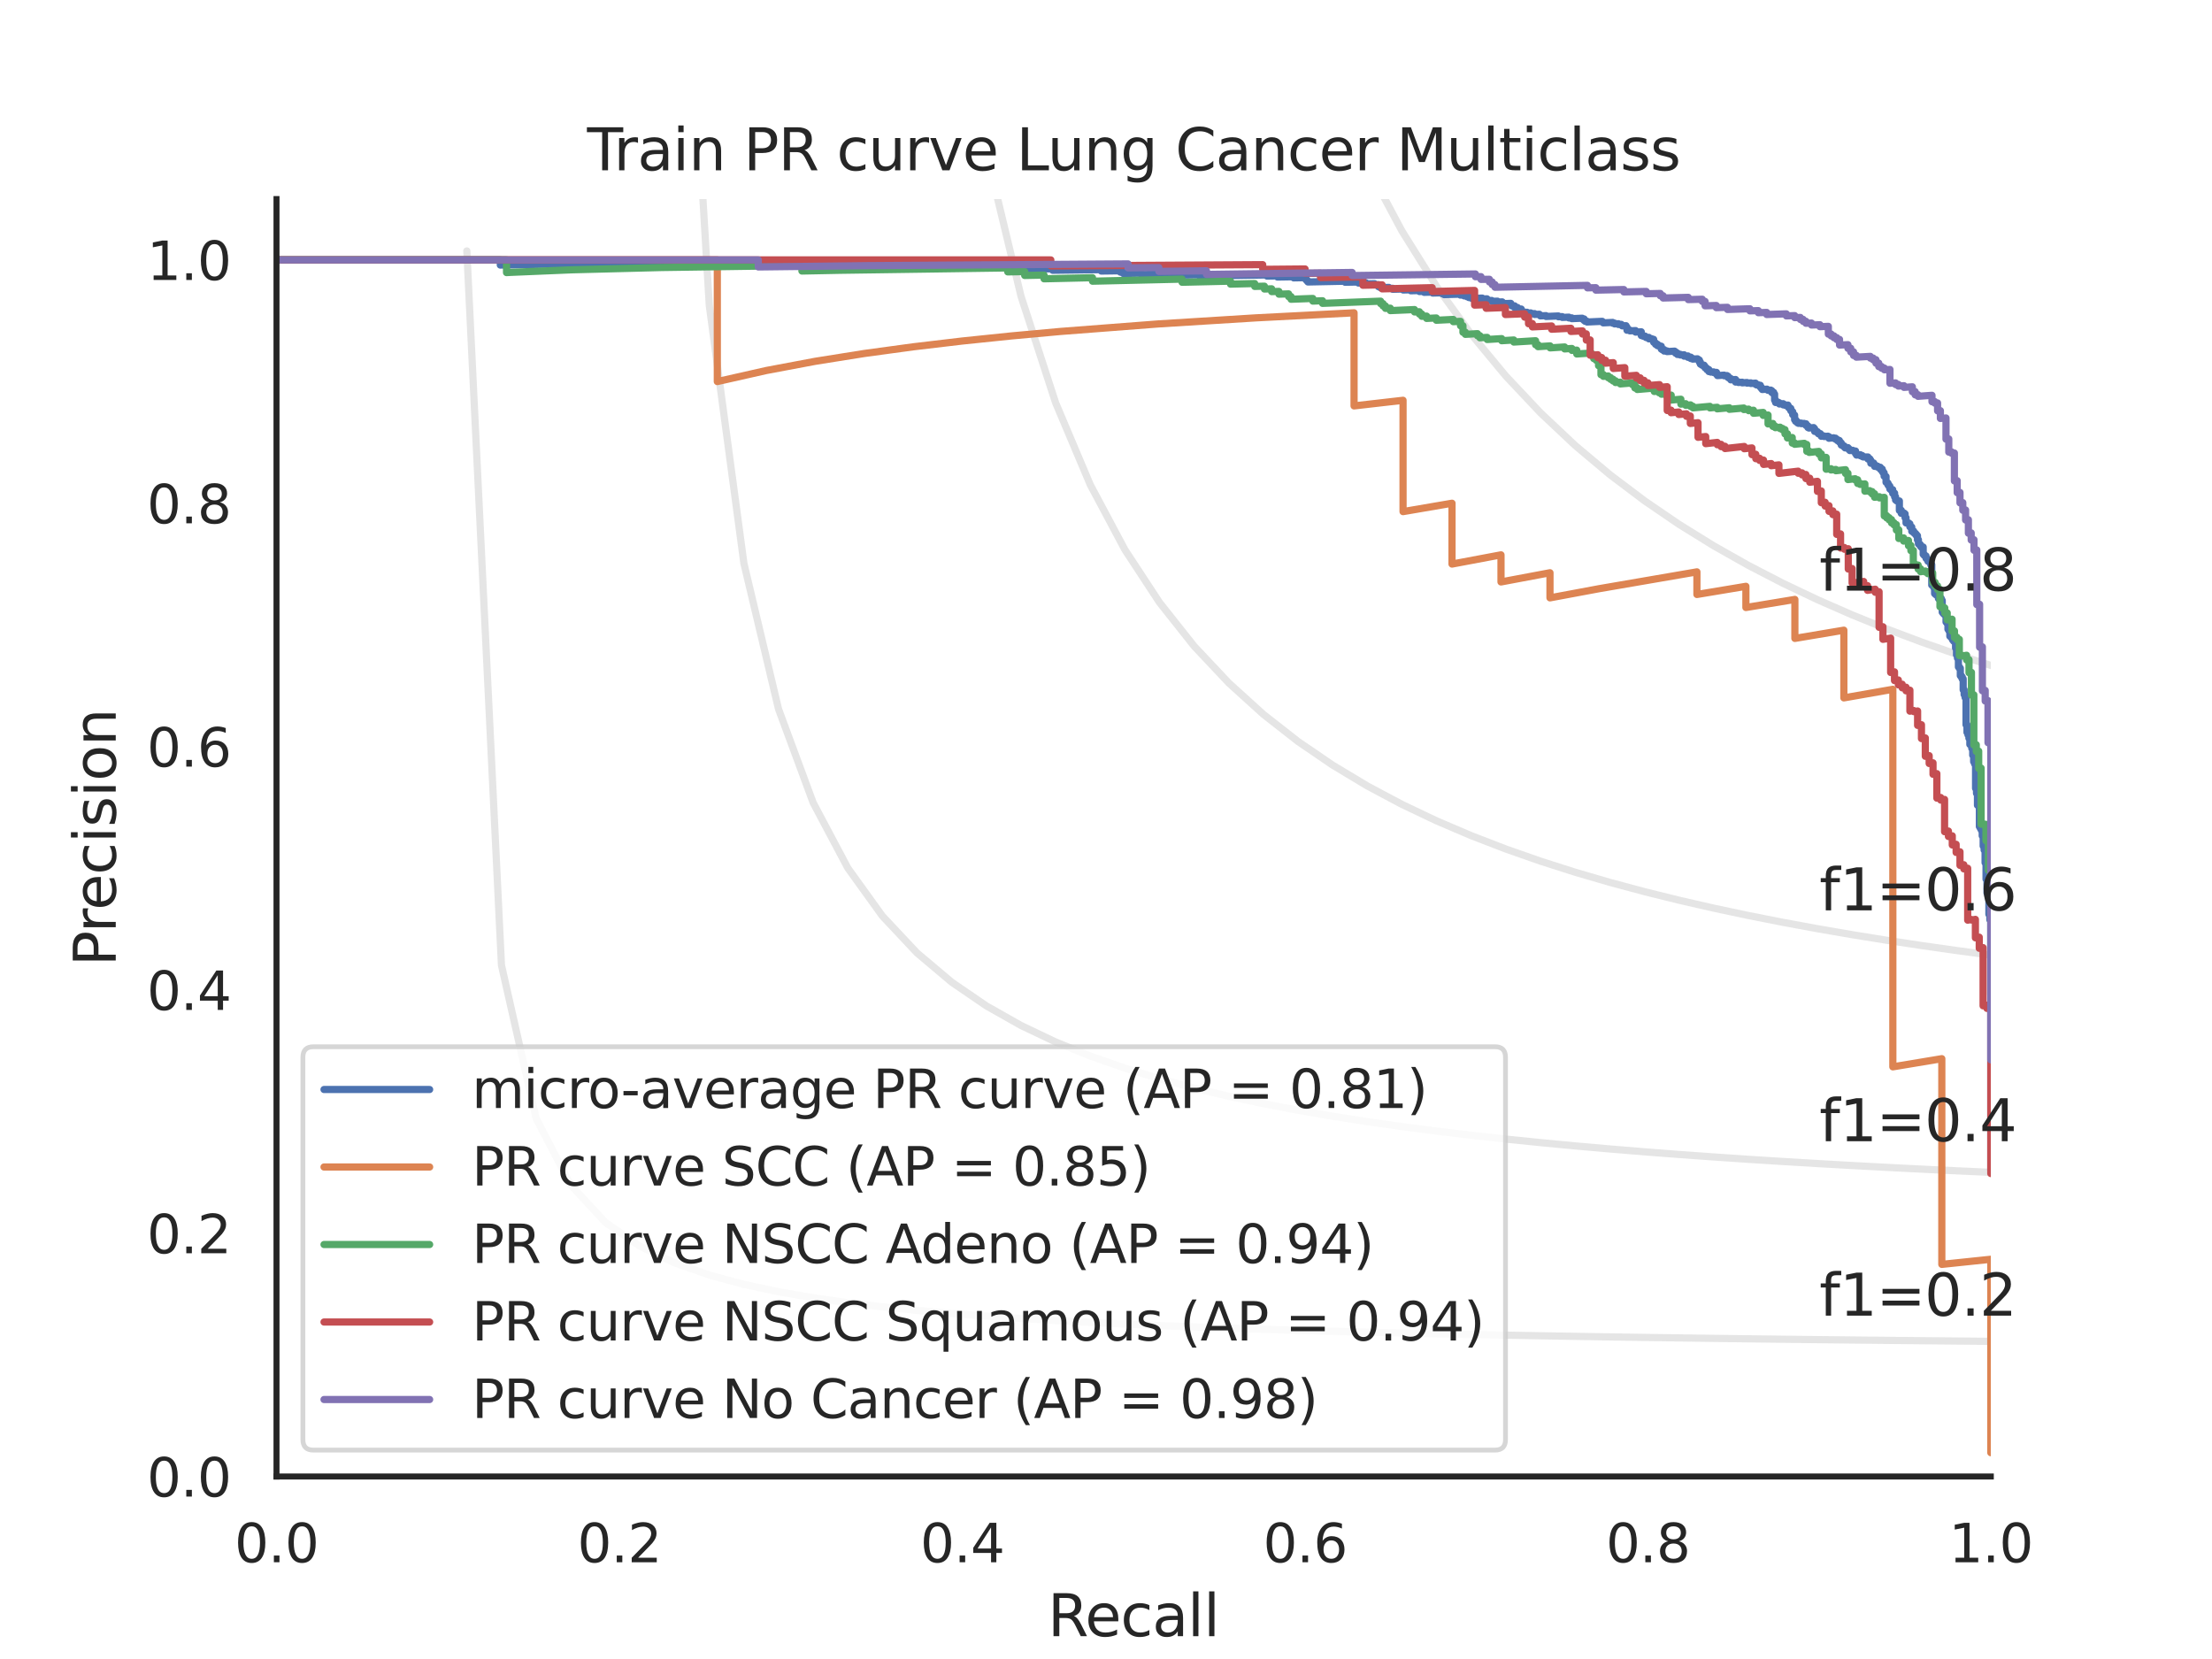 <?xml version="1.0" encoding="utf-8" standalone="no"?>
<!DOCTYPE svg PUBLIC "-//W3C//DTD SVG 1.1//EN"
  "http://www.w3.org/Graphics/SVG/1.1/DTD/svg11.dtd">
<svg xmlns:xlink="http://www.w3.org/1999/xlink" width="460.8pt" height="345.6pt" viewBox="0 0 460.8 345.6" xmlns="http://www.w3.org/2000/svg" version="1.1">
 <defs>
  <style type="text/css">*{stroke-linejoin: round; stroke-linecap: butt}</style>
 </defs>
 <g id="figure_1">
  <g id="patch_1">
   <path d="M 0 345.6 
L 460.8 345.6 
L 460.8 0 
L 0 0 
z
" style="fill: #ffffff"/>
  </g>
  <g id="axes_1">
   <g id="patch_2">
    <path d="M 57.6 307.584 
L 414.72 307.584 
L 414.72 41.472 
L 57.6 41.472 
z
" style="fill: #ffffff"/>
   </g>
   <g id="matplotlib.axis_1">
    <g id="xtick_1">
     <g id="text_1">
      <!-- 0.0 -->
      <g style="fill: #262626" transform="translate(48.853 325.442) scale(0.11 -0.11)">
       <defs>
        <path id="DejaVuSans-30" d="M 2034 4250 
Q 1547 4250 1301 3770 
Q 1056 3291 1056 2328 
Q 1056 1369 1301 889 
Q 1547 409 2034 409 
Q 2525 409 2770 889 
Q 3016 1369 3016 2328 
Q 3016 3291 2770 3770 
Q 2525 4250 2034 4250 
z
M 2034 4750 
Q 2819 4750 3233 4129 
Q 3647 3509 3647 2328 
Q 3647 1150 3233 529 
Q 2819 -91 2034 -91 
Q 1250 -91 836 529 
Q 422 1150 422 2328 
Q 422 3509 836 4129 
Q 1250 4750 2034 4750 
z
" transform="scale(0.016)"/>
        <path id="DejaVuSans-2e" d="M 684 794 
L 1344 794 
L 1344 0 
L 684 0 
L 684 794 
z
" transform="scale(0.016)"/>
       </defs>
       <use xlink:href="#DejaVuSans-30"/>
       <use xlink:href="#DejaVuSans-2e" x="63.623"/>
       <use xlink:href="#DejaVuSans-30" x="95.41"/>
      </g>
     </g>
    </g>
    <g id="xtick_2">
     <g id="text_2">
      <!-- 0.2 -->
      <g style="fill: #262626" transform="translate(120.277 325.442) scale(0.11 -0.11)">
       <defs>
        <path id="DejaVuSans-32" d="M 1228 531 
L 3431 531 
L 3431 0 
L 469 0 
L 469 531 
Q 828 903 1448 1529 
Q 2069 2156 2228 2338 
Q 2531 2678 2651 2914 
Q 2772 3150 2772 3378 
Q 2772 3750 2511 3984 
Q 2250 4219 1831 4219 
Q 1534 4219 1204 4116 
Q 875 4013 500 3803 
L 500 4441 
Q 881 4594 1212 4672 
Q 1544 4750 1819 4750 
Q 2544 4750 2975 4387 
Q 3406 4025 3406 3419 
Q 3406 3131 3298 2873 
Q 3191 2616 2906 2266 
Q 2828 2175 2409 1742 
Q 1991 1309 1228 531 
z
" transform="scale(0.016)"/>
       </defs>
       <use xlink:href="#DejaVuSans-30"/>
       <use xlink:href="#DejaVuSans-2e" x="63.623"/>
       <use xlink:href="#DejaVuSans-32" x="95.41"/>
      </g>
     </g>
    </g>
    <g id="xtick_3">
     <g id="text_3">
      <!-- 0.4 -->
      <g style="fill: #262626" transform="translate(191.701 325.442) scale(0.11 -0.11)">
       <defs>
        <path id="DejaVuSans-34" d="M 2419 4116 
L 825 1625 
L 2419 1625 
L 2419 4116 
z
M 2253 4666 
L 3047 4666 
L 3047 1625 
L 3713 1625 
L 3713 1100 
L 3047 1100 
L 3047 0 
L 2419 0 
L 2419 1100 
L 313 1100 
L 313 1709 
L 2253 4666 
z
" transform="scale(0.016)"/>
       </defs>
       <use xlink:href="#DejaVuSans-30"/>
       <use xlink:href="#DejaVuSans-2e" x="63.623"/>
       <use xlink:href="#DejaVuSans-34" x="95.41"/>
      </g>
     </g>
    </g>
    <g id="xtick_4">
     <g id="text_4">
      <!-- 0.6 -->
      <g style="fill: #262626" transform="translate(263.125 325.442) scale(0.11 -0.11)">
       <defs>
        <path id="DejaVuSans-36" d="M 2113 2584 
Q 1688 2584 1439 2293 
Q 1191 2003 1191 1497 
Q 1191 994 1439 701 
Q 1688 409 2113 409 
Q 2538 409 2786 701 
Q 3034 994 3034 1497 
Q 3034 2003 2786 2293 
Q 2538 2584 2113 2584 
z
M 3366 4563 
L 3366 3988 
Q 3128 4100 2886 4159 
Q 2644 4219 2406 4219 
Q 1781 4219 1451 3797 
Q 1122 3375 1075 2522 
Q 1259 2794 1537 2939 
Q 1816 3084 2150 3084 
Q 2853 3084 3261 2657 
Q 3669 2231 3669 1497 
Q 3669 778 3244 343 
Q 2819 -91 2113 -91 
Q 1303 -91 875 529 
Q 447 1150 447 2328 
Q 447 3434 972 4092 
Q 1497 4750 2381 4750 
Q 2619 4750 2861 4703 
Q 3103 4656 3366 4563 
z
" transform="scale(0.016)"/>
       </defs>
       <use xlink:href="#DejaVuSans-30"/>
       <use xlink:href="#DejaVuSans-2e" x="63.623"/>
       <use xlink:href="#DejaVuSans-36" x="95.41"/>
      </g>
     </g>
    </g>
    <g id="xtick_5">
     <g id="text_5">
      <!-- 0.8 -->
      <g style="fill: #262626" transform="translate(334.549 325.442) scale(0.11 -0.11)">
       <defs>
        <path id="DejaVuSans-38" d="M 2034 2216 
Q 1584 2216 1326 1975 
Q 1069 1734 1069 1313 
Q 1069 891 1326 650 
Q 1584 409 2034 409 
Q 2484 409 2743 651 
Q 3003 894 3003 1313 
Q 3003 1734 2745 1975 
Q 2488 2216 2034 2216 
z
M 1403 2484 
Q 997 2584 770 2862 
Q 544 3141 544 3541 
Q 544 4100 942 4425 
Q 1341 4750 2034 4750 
Q 2731 4750 3128 4425 
Q 3525 4100 3525 3541 
Q 3525 3141 3298 2862 
Q 3072 2584 2669 2484 
Q 3125 2378 3379 2068 
Q 3634 1759 3634 1313 
Q 3634 634 3220 271 
Q 2806 -91 2034 -91 
Q 1263 -91 848 271 
Q 434 634 434 1313 
Q 434 1759 690 2068 
Q 947 2378 1403 2484 
z
M 1172 3481 
Q 1172 3119 1398 2916 
Q 1625 2713 2034 2713 
Q 2441 2713 2670 2916 
Q 2900 3119 2900 3481 
Q 2900 3844 2670 4047 
Q 2441 4250 2034 4250 
Q 1625 4250 1398 4047 
Q 1172 3844 1172 3481 
z
" transform="scale(0.016)"/>
       </defs>
       <use xlink:href="#DejaVuSans-30"/>
       <use xlink:href="#DejaVuSans-2e" x="63.623"/>
       <use xlink:href="#DejaVuSans-38" x="95.41"/>
      </g>
     </g>
    </g>
    <g id="xtick_6">
     <g id="text_6">
      <!-- 1.0 -->
      <g style="fill: #262626" transform="translate(405.973 325.442) scale(0.11 -0.11)">
       <defs>
        <path id="DejaVuSans-31" d="M 794 531 
L 1825 531 
L 1825 4091 
L 703 3866 
L 703 4441 
L 1819 4666 
L 2450 4666 
L 2450 531 
L 3481 531 
L 3481 0 
L 794 0 
L 794 531 
z
" transform="scale(0.016)"/>
       </defs>
       <use xlink:href="#DejaVuSans-31"/>
       <use xlink:href="#DejaVuSans-2e" x="63.623"/>
       <use xlink:href="#DejaVuSans-30" x="95.41"/>
      </g>
     </g>
    </g>
    <g id="text_7">
     <!-- Recall -->
     <g style="fill: #262626" transform="translate(218.259 340.848) scale(0.12 -0.12)">
      <defs>
       <path id="DejaVuSans-52" d="M 2841 2188 
Q 3044 2119 3236 1894 
Q 3428 1669 3622 1275 
L 4263 0 
L 3584 0 
L 2988 1197 
Q 2756 1666 2539 1819 
Q 2322 1972 1947 1972 
L 1259 1972 
L 1259 0 
L 628 0 
L 628 4666 
L 2053 4666 
Q 2853 4666 3247 4331 
Q 3641 3997 3641 3322 
Q 3641 2881 3436 2590 
Q 3231 2300 2841 2188 
z
M 1259 4147 
L 1259 2491 
L 2053 2491 
Q 2509 2491 2742 2702 
Q 2975 2913 2975 3322 
Q 2975 3731 2742 3939 
Q 2509 4147 2053 4147 
L 1259 4147 
z
" transform="scale(0.016)"/>
       <path id="DejaVuSans-65" d="M 3597 1894 
L 3597 1613 
L 953 1613 
Q 991 1019 1311 708 
Q 1631 397 2203 397 
Q 2534 397 2845 478 
Q 3156 559 3463 722 
L 3463 178 
Q 3153 47 2828 -22 
Q 2503 -91 2169 -91 
Q 1331 -91 842 396 
Q 353 884 353 1716 
Q 353 2575 817 3079 
Q 1281 3584 2069 3584 
Q 2775 3584 3186 3129 
Q 3597 2675 3597 1894 
z
M 3022 2063 
Q 3016 2534 2758 2815 
Q 2500 3097 2075 3097 
Q 1594 3097 1305 2825 
Q 1016 2553 972 2059 
L 3022 2063 
z
" transform="scale(0.016)"/>
       <path id="DejaVuSans-63" d="M 3122 3366 
L 3122 2828 
Q 2878 2963 2633 3030 
Q 2388 3097 2138 3097 
Q 1578 3097 1268 2742 
Q 959 2388 959 1747 
Q 959 1106 1268 751 
Q 1578 397 2138 397 
Q 2388 397 2633 464 
Q 2878 531 3122 666 
L 3122 134 
Q 2881 22 2623 -34 
Q 2366 -91 2075 -91 
Q 1284 -91 818 406 
Q 353 903 353 1747 
Q 353 2603 823 3093 
Q 1294 3584 2113 3584 
Q 2378 3584 2631 3529 
Q 2884 3475 3122 3366 
z
" transform="scale(0.016)"/>
       <path id="DejaVuSans-61" d="M 2194 1759 
Q 1497 1759 1228 1600 
Q 959 1441 959 1056 
Q 959 750 1161 570 
Q 1363 391 1709 391 
Q 2188 391 2477 730 
Q 2766 1069 2766 1631 
L 2766 1759 
L 2194 1759 
z
M 3341 1997 
L 3341 0 
L 2766 0 
L 2766 531 
Q 2569 213 2275 61 
Q 1981 -91 1556 -91 
Q 1019 -91 701 211 
Q 384 513 384 1019 
Q 384 1609 779 1909 
Q 1175 2209 1959 2209 
L 2766 2209 
L 2766 2266 
Q 2766 2663 2505 2880 
Q 2244 3097 1772 3097 
Q 1472 3097 1187 3025 
Q 903 2953 641 2809 
L 641 3341 
Q 956 3463 1253 3523 
Q 1550 3584 1831 3584 
Q 2591 3584 2966 3190 
Q 3341 2797 3341 1997 
z
" transform="scale(0.016)"/>
       <path id="DejaVuSans-6c" d="M 603 4863 
L 1178 4863 
L 1178 0 
L 603 0 
L 603 4863 
z
" transform="scale(0.016)"/>
      </defs>
      <use xlink:href="#DejaVuSans-52"/>
      <use xlink:href="#DejaVuSans-65" x="64.982"/>
      <use xlink:href="#DejaVuSans-63" x="126.506"/>
      <use xlink:href="#DejaVuSans-61" x="181.486"/>
      <use xlink:href="#DejaVuSans-6c" x="242.766"/>
      <use xlink:href="#DejaVuSans-6c" x="270.549"/>
     </g>
    </g>
   </g>
   <g id="matplotlib.axis_2">
    <g id="ytick_1">
     <g id="text_8">
      <!-- 0.0 -->
      <g style="fill: #262626" transform="translate(30.607 311.763) scale(0.11 -0.11)">
       <use xlink:href="#DejaVuSans-30"/>
       <use xlink:href="#DejaVuSans-2e" x="63.623"/>
       <use xlink:href="#DejaVuSans-30" x="95.41"/>
      </g>
     </g>
    </g>
    <g id="ytick_2">
     <g id="text_9">
      <!-- 0.2 -->
      <g style="fill: #262626" transform="translate(30.607 261.075) scale(0.11 -0.11)">
       <use xlink:href="#DejaVuSans-30"/>
       <use xlink:href="#DejaVuSans-2e" x="63.623"/>
       <use xlink:href="#DejaVuSans-32" x="95.41"/>
      </g>
     </g>
    </g>
    <g id="ytick_3">
     <g id="text_10">
      <!-- 0.4 -->
      <g style="fill: #262626" transform="translate(30.607 210.387) scale(0.11 -0.11)">
       <use xlink:href="#DejaVuSans-30"/>
       <use xlink:href="#DejaVuSans-2e" x="63.623"/>
       <use xlink:href="#DejaVuSans-34" x="95.41"/>
      </g>
     </g>
    </g>
    <g id="ytick_4">
     <g id="text_11">
      <!-- 0.6 -->
      <g style="fill: #262626" transform="translate(30.607 159.699) scale(0.11 -0.11)">
       <use xlink:href="#DejaVuSans-30"/>
       <use xlink:href="#DejaVuSans-2e" x="63.623"/>
       <use xlink:href="#DejaVuSans-36" x="95.41"/>
      </g>
     </g>
    </g>
    <g id="ytick_5">
     <g id="text_12">
      <!-- 0.8 -->
      <g style="fill: #262626" transform="translate(30.607 109.011) scale(0.11 -0.11)">
       <use xlink:href="#DejaVuSans-30"/>
       <use xlink:href="#DejaVuSans-2e" x="63.623"/>
       <use xlink:href="#DejaVuSans-38" x="95.41"/>
      </g>
     </g>
    </g>
    <g id="ytick_6">
     <g id="text_13">
      <!-- 1.0 -->
      <g style="fill: #262626" transform="translate(30.607 58.323) scale(0.11 -0.11)">
       <use xlink:href="#DejaVuSans-31"/>
       <use xlink:href="#DejaVuSans-2e" x="63.623"/>
       <use xlink:href="#DejaVuSans-30" x="95.41"/>
      </g>
     </g>
    </g>
    <g id="text_14">
     <!-- Precision -->
     <g style="fill: #262626" transform="translate(24.111 201.296) rotate(-90) scale(0.12 -0.12)">
      <defs>
       <path id="DejaVuSans-50" d="M 1259 4147 
L 1259 2394 
L 2053 2394 
Q 2494 2394 2734 2622 
Q 2975 2850 2975 3272 
Q 2975 3691 2734 3919 
Q 2494 4147 2053 4147 
L 1259 4147 
z
M 628 4666 
L 2053 4666 
Q 2838 4666 3239 4311 
Q 3641 3956 3641 3272 
Q 3641 2581 3239 2228 
Q 2838 1875 2053 1875 
L 1259 1875 
L 1259 0 
L 628 0 
L 628 4666 
z
" transform="scale(0.016)"/>
       <path id="DejaVuSans-72" d="M 2631 2963 
Q 2534 3019 2420 3045 
Q 2306 3072 2169 3072 
Q 1681 3072 1420 2755 
Q 1159 2438 1159 1844 
L 1159 0 
L 581 0 
L 581 3500 
L 1159 3500 
L 1159 2956 
Q 1341 3275 1631 3429 
Q 1922 3584 2338 3584 
Q 2397 3584 2469 3576 
Q 2541 3569 2628 3553 
L 2631 2963 
z
" transform="scale(0.016)"/>
       <path id="DejaVuSans-69" d="M 603 3500 
L 1178 3500 
L 1178 0 
L 603 0 
L 603 3500 
z
M 603 4863 
L 1178 4863 
L 1178 4134 
L 603 4134 
L 603 4863 
z
" transform="scale(0.016)"/>
       <path id="DejaVuSans-73" d="M 2834 3397 
L 2834 2853 
Q 2591 2978 2328 3040 
Q 2066 3103 1784 3103 
Q 1356 3103 1142 2972 
Q 928 2841 928 2578 
Q 928 2378 1081 2264 
Q 1234 2150 1697 2047 
L 1894 2003 
Q 2506 1872 2764 1633 
Q 3022 1394 3022 966 
Q 3022 478 2636 193 
Q 2250 -91 1575 -91 
Q 1294 -91 989 -36 
Q 684 19 347 128 
L 347 722 
Q 666 556 975 473 
Q 1284 391 1588 391 
Q 1994 391 2212 530 
Q 2431 669 2431 922 
Q 2431 1156 2273 1281 
Q 2116 1406 1581 1522 
L 1381 1569 
Q 847 1681 609 1914 
Q 372 2147 372 2553 
Q 372 3047 722 3315 
Q 1072 3584 1716 3584 
Q 2034 3584 2315 3537 
Q 2597 3491 2834 3397 
z
" transform="scale(0.016)"/>
       <path id="DejaVuSans-6f" d="M 1959 3097 
Q 1497 3097 1228 2736 
Q 959 2375 959 1747 
Q 959 1119 1226 758 
Q 1494 397 1959 397 
Q 2419 397 2687 759 
Q 2956 1122 2956 1747 
Q 2956 2369 2687 2733 
Q 2419 3097 1959 3097 
z
M 1959 3584 
Q 2709 3584 3137 3096 
Q 3566 2609 3566 1747 
Q 3566 888 3137 398 
Q 2709 -91 1959 -91 
Q 1206 -91 779 398 
Q 353 888 353 1747 
Q 353 2609 779 3096 
Q 1206 3584 1959 3584 
z
" transform="scale(0.016)"/>
       <path id="DejaVuSans-6e" d="M 3513 2113 
L 3513 0 
L 2938 0 
L 2938 2094 
Q 2938 2591 2744 2837 
Q 2550 3084 2163 3084 
Q 1697 3084 1428 2787 
Q 1159 2491 1159 1978 
L 1159 0 
L 581 0 
L 581 3500 
L 1159 3500 
L 1159 2956 
Q 1366 3272 1645 3428 
Q 1925 3584 2291 3584 
Q 2894 3584 3203 3211 
Q 3513 2838 3513 2113 
z
" transform="scale(0.016)"/>
      </defs>
      <use xlink:href="#DejaVuSans-50"/>
      <use xlink:href="#DejaVuSans-72" x="58.553"/>
      <use xlink:href="#DejaVuSans-65" x="97.416"/>
      <use xlink:href="#DejaVuSans-63" x="158.939"/>
      <use xlink:href="#DejaVuSans-69" x="213.92"/>
      <use xlink:href="#DejaVuSans-73" x="241.703"/>
      <use xlink:href="#DejaVuSans-69" x="293.803"/>
      <use xlink:href="#DejaVuSans-6f" x="321.586"/>
      <use xlink:href="#DejaVuSans-6e" x="382.768"/>
     </g>
    </g>
   </g>
   <g id="line2d_1">
    <path d="M 97.248 52.267 
L 104.463 201.073 
L 111.678 232.96 
L 118.893 246.859 
L 126.109 254.643 
L 133.324 259.62 
L 140.539 263.076 
L 147.755 265.615 
L 154.97 267.561 
L 162.185 269.099 
L 169.4 270.345 
L 176.616 271.375 
L 183.831 272.241 
L 191.046 272.979 
L 198.262 273.616 
L 205.477 274.171 
L 212.692 274.658 
L 219.907 275.091 
L 227.123 275.476 
L 234.338 275.822 
L 241.553 276.135 
L 248.769 276.418 
L 255.984 276.676 
L 263.199 276.912 
L 270.414 277.129 
L 277.63 277.33 
L 284.845 277.515 
L 292.06 277.686 
L 299.275 277.846 
L 306.491 277.994 
L 313.706 278.133 
L 320.921 278.264 
L 328.137 278.386 
L 335.352 278.501 
L 342.567 278.609 
L 349.782 278.711 
L 356.998 278.808 
L 364.213 278.899 
L 371.428 278.986 
L 378.644 279.068 
L 385.859 279.146 
L 393.074 279.221 
L 400.289 279.292 
L 407.505 279.359 
L 414.72 279.424 
" clip-path="url(#pa12f1971aa)" style="fill: none; stroke: #808080; stroke-opacity: 0.2; stroke-width: 1.5; stroke-linecap: round"/>
   </g>
   <g id="line2d_2">
    <path d="M 143.905 -1 
L 147.755 63.611 
L 154.97 117.362 
L 162.185 147.722 
L 169.4 167.231 
L 176.616 180.825 
L 183.831 190.84 
L 191.046 198.524 
L 198.262 204.607 
L 205.477 209.542 
L 212.692 213.626 
L 219.907 217.061 
L 227.123 219.991 
L 234.338 222.519 
L 241.553 224.724 
L 248.769 226.662 
L 255.984 228.38 
L 263.199 229.914 
L 270.414 231.291 
L 277.63 232.534 
L 284.845 233.662 
L 292.06 234.69 
L 299.275 235.631 
L 306.491 236.496 
L 313.706 237.293 
L 320.921 238.03 
L 328.137 238.714 
L 335.352 239.349 
L 342.567 239.942 
L 349.782 240.496 
L 356.998 241.015 
L 364.213 241.503 
L 371.428 241.961 
L 378.644 242.393 
L 385.859 242.8 
L 393.074 243.185 
L 400.289 243.55 
L 407.505 243.896 
L 414.72 244.224 
" clip-path="url(#pa12f1971aa)" style="fill: none; stroke: #808080; stroke-opacity: 0.2; stroke-width: 1.5; stroke-linecap: round"/>
   </g>
   <g id="line2d_3">
    <path d="M 200.009 -1 
L 205.477 31.611 
L 212.692 61.693 
L 219.907 83.907 
L 227.123 100.983 
L 234.338 114.518 
L 241.553 125.511 
L 248.769 134.616 
L 255.984 142.281 
L 263.199 148.823 
L 270.414 154.471 
L 277.63 159.398 
L 284.845 163.732 
L 292.06 167.575 
L 299.275 171.006 
L 306.491 174.088 
L 313.706 176.871 
L 320.921 179.398 
L 328.137 181.701 
L 335.352 183.809 
L 342.567 185.746 
L 349.782 187.532 
L 356.998 189.184 
L 364.213 190.716 
L 371.428 192.142 
L 378.644 193.471 
L 385.859 194.714 
L 393.074 195.878 
L 400.289 196.971 
L 407.505 197.998 
L 414.72 198.967 
" clip-path="url(#pa12f1971aa)" style="fill: none; stroke: #808080; stroke-opacity: 0.2; stroke-width: 1.5; stroke-linecap: round"/>
   </g>
   <g id="line2d_4">
    <path d="M 270.344 -1 
L 270.414 -0.768 
L 277.63 18.581 
L 284.845 34.622 
L 292.06 48.136 
L 299.275 59.676 
L 306.491 69.647 
L 313.706 78.346 
L 320.921 86.004 
L 328.137 92.796 
L 335.352 98.862 
L 342.567 104.312 
L 349.782 109.235 
L 356.998 113.705 
L 364.213 117.78 
L 371.428 121.512 
L 378.644 124.941 
L 385.859 128.104 
L 393.074 131.029 
L 400.289 133.744 
L 407.505 136.269 
L 414.72 138.624 
" clip-path="url(#pa12f1971aa)" style="fill: none; stroke: #808080; stroke-opacity: 0.2; stroke-width: 1.5; stroke-linecap: round"/>
   </g>
   <g id="line2d_5">
    <path d="M 414.72 243.763 
L 414.72 191.564 
L 414.522 191.599 
L 414.522 191.51 
L 414.522 190.436 
L 414.323 190.471 
L 414.323 190.381 
L 414.323 186.52 
L 414.125 186.555 
L 414.125 186.459 
L 414.125 185.973 
L 413.926 186.009 
L 413.926 185.911 
L 413.926 183.116 
L 413.728 183.152 
L 413.728 183.049 
L 413.728 179.688 
L 413.53 179.724 
L 413.53 179.616 
L 413.53 177.044 
L 413.331 177.079 
L 413.331 176.967 
L 413.331 176.211 
L 413.133 176.247 
L 413.133 176.171 
L 413.133 174.085 
L 412.934 174.12 
L 412.934 174.041 
L 412.934 172.892 
L 412.736 172.928 
L 412.736 172.848 
L 412.736 172.527 
L 412.538 172.562 
L 412.538 172.481 
L 412.538 172.159 
L 412.339 172.194 
L 412.339 172.113 
L 412.339 167.723 
L 411.942 167.75 
L 411.942 167.706 
L 411.942 165.243 
L 411.744 165.278 
L 411.744 165.189 
L 411.744 164.196 
L 411.546 164.23 
L 411.546 164.14 
L 411.546 159.099 
L 411.347 159.133 
L 411.347 159.036 
L 411.347 158.644 
L 411.149 158.679 
L 411.149 158.58 
L 411.149 157.291 
L 410.95 157.325 
L 410.95 157.225 
L 410.95 155.861 
L 410.752 155.895 
L 410.752 155.793 
L 410.752 155.074 
L 410.355 155.091 
L 410.355 155.04 
L 410.355 153.738 
L 410.157 153.772 
L 410.157 153.666 
L 410.157 153.033 
L 409.958 153.067 
L 409.958 152.96 
L 409.958 152.534 
L 409.76 152.568 
L 409.76 152.461 
L 409.76 150.949 
L 409.562 150.983 
L 409.562 150.873 
L 409.562 145.273 
L 409.363 145.306 
L 409.363 145.247 
L 409.363 144.658 
L 409.165 144.691 
L 409.165 144.632 
L 409.165 143.68 
L 408.966 143.713 
L 408.966 143.653 
L 408.966 141.408 
L 408.768 141.44 
L 408.768 141.378 
L 408.768 141.008 
L 408.57 141.04 
L 408.57 140.979 
L 408.57 140.73 
L 408.371 140.763 
L 408.371 140.701 
L 408.371 139.195 
L 408.173 139.227 
L 408.173 139.164 
L 408.173 138.91 
L 407.974 138.942 
L 407.974 138.879 
L 407.974 137.079 
L 407.776 137.111 
L 407.776 137.046 
L 407.776 136.393 
L 407.578 136.425 
L 407.578 136.359 
L 407.578 134.971 
L 407.379 135.002 
L 407.379 134.935 
L 407.379 133.726 
L 407.181 133.757 
L 407.181 133.689 
L 407.181 133.554 
L 406.982 133.585 
L 406.982 133.517 
L 406.982 133.313 
L 406.784 133.344 
L 406.784 133.276 
L 406.784 132.935 
L 406.586 132.966 
L 406.586 132.897 
L 406.586 132.692 
L 406.387 132.722 
L 406.387 132.654 
L 406.387 132.516 
L 406.189 132.547 
L 406.189 132.478 
L 406.189 131.369 
L 405.99 131.4 
L 405.99 131.33 
L 405.99 131.051 
L 405.792 131.081 
L 405.792 131.011 
L 405.792 129.811 
L 405.594 129.842 
L 405.594 129.77 
L 405.594 129.557 
L 405.395 129.587 
L 405.395 129.516 
L 405.395 128.004 
L 404.998 127.991 
L 404.998 127.773 
L 404.8 127.803 
L 404.8 127.73 
L 404.8 127.511 
L 404.602 127.541 
L 404.602 127.468 
L 404.602 125.095 
L 404.403 125.124 
L 404.403 125.049 
L 404.403 124.672 
L 403.808 124.684 
L 403.808 124.077 
L 403.61 124.106 
L 403.61 124.029 
L 403.61 123.953 
L 403.411 123.982 
L 403.411 123.906 
L 403.411 123.829 
L 403.213 123.858 
L 403.213 123.782 
L 403.213 123.629 
L 403.014 123.658 
L 403.014 123.581 
L 403.014 122.345 
L 402.816 122.374 
L 402.816 122.296 
L 402.816 121.906 
L 402.419 121.885 
L 402.419 117.641 
L 402.221 117.668 
L 402.221 117.586 
L 402.221 117.093 
L 402.022 117.12 
L 402.022 117.038 
L 402.022 116.872 
L 401.626 116.927 
L 401.626 116.844 
L 401.626 116.512 
L 401.427 116.539 
L 401.427 116.456 
L 401.427 116.29 
L 401.229 116.317 
L 401.229 116.233 
L 401.229 115.816 
L 401.03 115.842 
L 401.03 115.759 
L 401.03 115.675 
L 400.832 115.702 
L 400.832 115.618 
L 400.832 115.449 
L 400.634 115.476 
L 400.634 115.392 
L 400.634 113.948 
L 400.237 114.001 
L 400.237 113.915 
L 400.237 113.744 
L 400.038 113.77 
L 400.038 113.684 
L 400.038 113.426 
L 399.84 113.453 
L 399.84 113.366 
L 399.84 113.28 
L 399.642 113.306 
L 399.642 113.22 
L 399.642 112.439 
L 399.443 112.465 
L 399.443 112.377 
L 399.443 111.589 
L 399.245 111.615 
L 399.245 111.527 
L 399.245 111.35 
L 399.046 111.376 
L 399.046 111.288 
L 399.046 111.111 
L 398.848 111.137 
L 398.848 111.048 
L 398.848 110.959 
L 398.65 110.985 
L 398.65 110.896 
L 398.65 110.629 
L 398.253 110.681 
L 398.253 110.591 
L 398.253 109.786 
L 397.856 109.746 
L 397.856 109.114 
L 397.658 109.139 
L 397.658 109.048 
L 397.658 108.957 
L 397.062 108.942 
L 397.062 107.844 
L 396.864 107.869 
L 396.864 107.777 
L 396.864 107.037 
L 396.666 107.061 
L 396.666 106.968 
L 396.666 106.875 
L 396.07 106.949 
L 396.07 106.856 
L 396.07 106.295 
L 395.674 106.344 
L 395.674 106.25 
L 395.674 104.355 
L 395.078 104.33 
L 395.078 104.138 
L 394.88 104.162 
L 394.88 104.066 
L 394.88 103.487 
L 394.682 103.511 
L 394.682 103.414 
L 394.682 102.734 
L 394.285 102.78 
L 394.285 102.683 
L 394.285 101.997 
L 393.888 102.043 
L 393.888 101.945 
L 393.888 101.846 
L 393.69 101.869 
L 393.69 101.77 
L 393.69 101.276 
L 393.491 101.298 
L 393.491 101.199 
L 393.491 101.001 
L 393.293 101.023 
L 393.293 100.924 
L 393.293 100.624 
L 393.094 100.647 
L 393.094 100.547 
L 393.094 100.447 
L 392.896 100.469 
L 392.896 100.369 
L 392.896 99.26 
L 392.499 99.203 
L 392.499 98.49 
L 392.301 98.511 
L 392.301 98.409 
L 392.301 98.204 
L 392.102 98.226 
L 392.102 98.123 
L 392.102 97.712 
L 391.706 97.755 
L 391.706 97.651 
L 391.706 97.341 
L 391.11 97.301 
L 391.11 97.094 
L 390.515 97.157 
L 390.515 97.053 
L 390.515 96.74 
L 390.317 96.761 
L 390.317 96.657 
L 390.317 96.447 
L 389.722 96.51 
L 389.722 96.405 
L 389.722 95.878 
L 389.523 95.899 
L 389.523 95.793 
L 389.523 95.581 
L 389.126 95.623 
L 389.126 95.517 
L 389.126 95.198 
L 388.134 95.194 
L 388.134 95.087 
L 387.936 95.108 
L 387.936 95.001 
L 387.936 94.894 
L 387.539 94.935 
L 387.539 94.827 
L 387.539 94.72 
L 386.746 94.802 
L 386.746 94.694 
L 386.746 94.479 
L 386.547 94.499 
L 386.547 94.391 
L 386.547 93.957 
L 385.952 93.909 
L 385.952 93.801 
L 385.357 93.861 
L 385.357 93.752 
L 385.357 93.643 
L 385.158 93.663 
L 385.158 93.554 
L 385.158 93.444 
L 384.96 93.464 
L 384.96 93.354 
L 384.96 93.245 
L 384.365 93.305 
L 384.365 93.195 
L 384.365 93.085 
L 384.166 93.105 
L 384.166 92.994 
L 384.166 92.884 
L 383.77 92.813 
L 383.77 92.702 
L 383.571 92.722 
L 383.571 92.611 
L 383.571 92.278 
L 383.373 92.298 
L 383.373 92.186 
L 383.373 92.075 
L 383.174 92.094 
L 383.174 91.759 
L 382.778 91.798 
L 382.778 91.574 
L 382.579 91.593 
L 382.579 91.481 
L 382.381 91.5 
L 382.381 91.275 
L 381.984 91.313 
L 381.984 91.201 
L 380.992 91.298 
L 380.992 90.957 
L 380.794 90.977 
L 380.794 90.863 
L 380 90.94 
L 380 90.826 
L 379.405 90.884 
L 379.405 90.541 
L 379.206 90.56 
L 379.206 90.331 
L 378.81 90.369 
L 378.81 90.139 
L 378.611 90.158 
L 378.611 89.927 
L 378.413 89.946 
L 378.413 89.83 
L 378.016 89.868 
L 378.016 89.288 
L 377.818 89.306 
L 377.818 89.073 
L 376.826 89.167 
L 376.826 89.05 
L 376.627 89.068 
L 376.627 88.716 
L 376.429 88.735 
L 376.429 88.617 
L 376.23 88.636 
L 376.23 88.282 
L 375.834 88.319 
L 375.834 88.2 
L 375.238 88.256 
L 375.238 88.137 
L 374.643 88.192 
L 374.643 88.073 
L 374.445 88.092 
L 374.445 87.853 
L 374.246 87.872 
L 374.246 87.752 
L 374.048 87.771 
L 374.048 87.411 
L 373.85 87.43 
L 373.85 86.466 
L 373.651 86.483 
L 373.651 86.362 
L 373.453 86.38 
L 373.453 85.772 
L 373.254 85.789 
L 373.254 85.545 
L 373.056 85.562 
L 373.056 85.072 
L 372.858 85.089 
L 372.858 84.966 
L 372.659 84.983 
L 372.659 84.736 
L 372.461 84.753 
L 372.461 84.382 
L 371.866 84.433 
L 371.866 84.309 
L 371.469 84.342 
L 371.469 84.093 
L 370.675 84.16 
L 370.675 83.91 
L 370.477 83.927 
L 370.477 83.802 
L 369.882 83.852 
L 369.882 83.349 
L 369.683 83.365 
L 369.683 82.097 
L 369.485 82.113 
L 369.485 81.729 
L 369.088 81.761 
L 369.088 81.375 
L 368.89 81.391 
L 368.89 81.262 
L 368.294 81.309 
L 368.294 81.18 
L 368.096 81.195 
L 368.096 81.066 
L 367.104 81.143 
L 367.104 80.883 
L 366.906 80.898 
L 366.906 80.638 
L 366.707 80.653 
L 366.707 80.261 
L 366.31 80.291 
L 366.31 80.16 
L 365.914 80.19 
L 365.914 80.059 
L 365.715 80.074 
L 365.715 79.811 
L 364.723 79.885 
L 364.723 79.753 
L 363.93 79.813 
L 363.93 79.68 
L 362.938 79.754 
L 362.938 79.621 
L 362.144 79.681 
L 362.144 79.547 
L 361.549 79.592 
L 361.549 79.055 
L 360.557 79.129 
L 360.557 78.859 
L 360.358 78.874 
L 360.358 78.738 
L 360.16 78.753 
L 360.16 78.617 
L 359.962 78.632 
L 359.962 78.36 
L 359.763 78.374 
L 359.763 78.238 
L 359.168 78.281 
L 359.168 78.145 
L 357.779 78.245 
L 357.779 77.97 
L 357.581 77.985 
L 357.581 77.571 
L 356.986 77.613 
L 356.986 77.475 
L 356.39 77.517 
L 356.39 77.379 
L 355.994 77.407 
L 355.994 76.989 
L 355.597 77.017 
L 355.597 76.737 
L 355.398 76.751 
L 355.398 76.61 
L 355.2 76.624 
L 355.2 76.343 
L 355.002 76.357 
L 355.002 76.075 
L 354.605 76.102 
L 354.605 75.96 
L 354.406 75.974 
L 354.406 75.832 
L 354.208 75.845 
L 354.208 75.419 
L 354.01 75.432 
L 354.01 75.005 
L 353.811 75.017 
L 353.811 74.874 
L 353.613 74.887 
L 353.613 74.744 
L 352.621 74.807 
L 352.621 74.664 
L 352.224 74.689 
L 352.224 74.4 
L 351.629 74.438 
L 351.629 74.148 
L 350.835 74.198 
L 350.835 73.907 
L 350.042 73.956 
L 350.042 73.81 
L 349.446 73.847 
L 349.446 73.554 
L 349.05 73.578 
L 349.05 73.284 
L 348.851 73.296 
L 348.851 73.148 
L 347.264 73.244 
L 347.264 73.096 
L 346.669 73.132 
L 346.669 72.834 
L 346.272 72.858 
L 346.272 72.708 
L 346.074 72.72 
L 346.074 72.12 
L 345.677 72.143 
L 345.677 71.992 
L 345.28 72.015 
L 345.28 71.712 
L 344.883 71.735 
L 344.883 71.431 
L 344.685 71.443 
L 344.685 71.29 
L 344.486 71.301 
L 344.486 70.691 
L 344.09 70.712 
L 344.09 70.559 
L 343.494 70.59 
L 343.494 70.282 
L 342.899 70.314 
L 342.899 70.159 
L 342.701 70.17 
L 342.701 70.015 
L 342.304 70.036 
L 342.304 69.88 
L 341.907 69.901 
L 341.907 69.121 
L 340.717 69.18 
L 340.717 68.865 
L 339.526 68.924 
L 339.526 68.766 
L 338.931 68.795 
L 338.931 68.158 
L 338.733 68.168 
L 338.733 67.848 
L 337.939 67.885 
L 337.939 67.724 
L 337.741 67.733 
L 337.741 67.572 
L 337.146 67.599 
L 337.146 67.438 
L 336.352 67.474 
L 336.352 67.312 
L 335.955 67.33 
L 335.955 67.167 
L 333.971 67.256 
L 333.971 67.092 
L 333.773 67.101 
L 333.773 66.937 
L 330.598 67.078 
L 330.598 66.912 
L 330.202 66.93 
L 330.202 66.763 
L 330.003 66.772 
L 330.003 66.438 
L 329.606 66.455 
L 329.606 66.288 
L 327.424 66.381 
L 327.424 66.213 
L 326.829 66.238 
L 326.829 66.068 
L 325.44 66.127 
L 325.44 65.957 
L 324.646 65.99 
L 324.646 65.819 
L 322.067 65.928 
L 322.067 65.755 
L 320.877 65.805 
L 320.877 65.631 
L 320.678 65.639 
L 320.678 65.465 
L 319.686 65.506 
L 319.686 65.331 
L 318.893 65.363 
L 318.893 65.187 
L 318.099 65.219 
L 318.099 65.043 
L 317.306 65.075 
L 317.306 64.897 
L 316.909 64.913 
L 316.909 64.378 
L 316.314 64.401 
L 316.314 64.222 
L 316.115 64.229 
L 316.115 64.05 
L 315.52 64.072 
L 315.52 63.711 
L 314.925 63.733 
L 314.925 63.552 
L 314.726 63.559 
L 314.726 63.195 
L 313.139 63.25 
L 313.139 63.067 
L 312.941 63.073 
L 312.941 62.89 
L 311.949 62.923 
L 311.949 62.738 
L 310.758 62.777 
L 310.758 62.592 
L 309.965 62.618 
L 309.965 62.431 
L 309.766 62.438 
L 309.766 62.251 
L 308.774 62.282 
L 308.774 62.094 
L 306.592 62.162 
L 306.592 61.972 
L 305.997 61.99 
L 305.997 61.8 
L 305.6 61.812 
L 305.6 61.621 
L 305.005 61.639 
L 305.005 61.447 
L 304.211 61.47 
L 304.211 61.278 
L 300.838 61.374 
L 300.838 61.178 
L 300.442 61.19 
L 300.442 60.994 
L 298.458 61.049 
L 298.458 60.851 
L 296.672 60.9 
L 296.672 60.7 
L 295.68 60.727 
L 295.68 60.526 
L 293.894 60.573 
L 293.894 60.371 
L 292.307 60.412 
L 292.307 60.208 
L 290.125 60.264 
L 290.125 60.058 
L 289.331 60.077 
L 289.331 59.87 
L 287.546 59.914 
L 287.546 59.705 
L 287.149 59.714 
L 287.149 59.294 
L 286.355 59.312 
L 286.355 59.101 
L 284.57 59.139 
L 284.57 58.926 
L 282.982 58.959 
L 282.982 58.744 
L 280.205 58.8 
L 280.205 58.583 
L 272.467 58.739 
L 272.467 58.514 
L 272.269 58.518 
L 272.269 58.291 
L 272.07 58.295 
L 272.07 58.068 
L 271.872 58.072 
L 271.872 57.844 
L 269.491 57.885 
L 269.491 57.654 
L 266.118 57.71 
L 266.118 57.476 
L 263.936 57.51 
L 263.936 57.273 
L 249.85 57.499 
L 249.85 57.244 
L 243.699 57.345 
L 243.699 57.082 
L 237.747 57.178 
L 237.747 56.905 
L 233.978 56.963 
L 233.978 56.684 
L 233.382 56.693 
L 233.382 56.412 
L 229.414 56.464 
L 229.414 56.176 
L 219.296 56.302 
L 219.296 55.996 
L 214.534 56.052 
L 214.534 55.736 
L 212.749 55.754 
L 212.749 55.434 
L 208.384 55.471 
L 208.384 55.14 
L 173.862 55.435 
L 173.862 55.006 
L 153.824 55.185 
L 153.824 54.665 
L 118.509 54.967 
L 104.224 55.218 
L 104.224 54.144 
L 57.6 54.144 
L 57.6 54.144 
" clip-path="url(#pa12f1971aa)" style="fill: none; stroke: #4c72b0; stroke-width: 1.5; stroke-linecap: round"/>
   </g>
   <g id="line2d_6">
    <path d="M 414.72 302.62 
L 414.72 262.327 
L 404.517 263.394 
L 404.517 220.544 
L 394.313 222.242 
L 394.313 143.593 
L 384.11 145.382 
L 384.11 131.278 
L 373.906 132.992 
L 373.906 124.871 
L 363.703 126.555 
L 363.703 122.14 
L 353.499 123.84 
L 353.499 119.129 
L 333.093 122.641 
L 322.889 124.544 
L 322.889 119.314 
L 312.686 121.231 
L 312.686 115.584 
L 302.482 117.504 
L 302.482 104.832 
L 292.279 106.58 
L 292.279 83.387 
L 282.075 84.557 
L 282.075 65.163 
L 261.669 66.213 
L 241.262 67.483 
L 220.855 69.052 
L 210.651 69.984 
L 200.448 71.04 
L 190.245 72.247 
L 180.041 73.639 
L 169.838 75.264 
L 159.634 77.184 
L 149.431 79.488 
L 149.431 54.144 
L 57.6 54.144 
L 57.6 54.144 
" clip-path="url(#pa12f1971aa)" style="fill: none; stroke: #dd8452; stroke-width: 1.5; stroke-linecap: round"/>
   </g>
   <g id="line2d_7">
    <path d="M 414.72 207.172 
L 414.72 181.221 
L 414.216 181.311 
L 414.216 181.221 
L 414.216 175.053 
L 413.711 175.142 
L 413.711 175.044 
L 413.711 171.723 
L 413.207 171.813 
L 413.207 171.709 
L 413.207 171.606 
L 412.702 171.695 
L 412.702 171.592 
L 412.702 160.006 
L 412.198 160.094 
L 412.198 156.466 
L 411.694 156.553 
L 411.694 155.129 
L 411.189 155.216 
L 411.189 144.741 
L 410.685 144.824 
L 410.685 140.06 
L 410.18 140.141 
L 410.18 137.407 
L 409.676 137.487 
L 409.676 136.5 
L 408.667 136.659 
L 408.667 136.494 
L 408.163 136.574 
L 408.163 133.187 
L 407.658 133.266 
L 407.658 132.746 
L 407.154 132.824 
L 407.154 131.422 
L 406.649 131.499 
L 406.649 128.989 
L 405.641 129.142 
L 405.641 127.673 
L 405.136 127.749 
L 405.136 126.63 
L 404.632 126.706 
L 404.632 126.33 
L 404.127 126.405 
L 404.127 122.75 
L 403.623 122.823 
L 403.623 122.035 
L 403.119 122.107 
L 403.119 121.311 
L 402.614 121.383 
L 402.614 119.361 
L 401.605 119.503 
L 401.605 119.093 
L 401.101 119.164 
L 401.101 118.958 
L 400.092 119.1 
L 400.092 118.479 
L 399.588 118.55 
L 399.588 117.714 
L 399.083 117.784 
L 399.083 117.574 
L 398.579 117.644 
L 398.579 114.65 
L 398.075 114.718 
L 398.075 113.625 
L 397.57 113.692 
L 397.57 112.586 
L 396.561 112.719 
L 396.561 112.048 
L 395.553 112.181 
L 395.553 110.366 
L 395.048 110.431 
L 395.048 109.278 
L 394.544 109.343 
L 394.544 108.878 
L 394.039 108.942 
L 394.039 108.239 
L 393.535 108.303 
L 393.535 107.831 
L 393.031 107.895 
L 393.031 107.421 
L 392.526 107.484 
L 392.526 103.603 
L 391.517 103.723 
L 391.517 103.475 
L 390.508 103.596 
L 390.508 102.847 
L 390.004 102.906 
L 390.004 102.403 
L 389.5 102.463 
L 389.5 102.21 
L 388.491 102.329 
L 388.491 100.797 
L 387.482 100.913 
L 387.482 100.655 
L 386.978 100.714 
L 386.978 99.935 
L 386.473 99.992 
L 386.473 99.731 
L 384.96 99.904 
L 384.96 98.585 
L 384.456 98.641 
L 384.456 97.841 
L 382.438 98.065 
L 382.438 97.796 
L 381.429 97.908 
L 381.429 97.638 
L 380.42 97.75 
L 380.42 95.278 
L 379.412 95.386 
L 379.412 94.547 
L 378.907 94.601 
L 378.907 94.037 
L 376.889 94.25 
L 376.889 93.965 
L 376.385 94.019 
L 376.385 92.585 
L 375.881 92.637 
L 375.881 92.348 
L 373.863 92.554 
L 373.863 92.263 
L 373.359 92.315 
L 373.359 91.14 
L 372.35 91.241 
L 372.35 90.35 
L 371.845 90.4 
L 371.845 89.5 
L 371.341 89.548 
L 371.341 89.246 
L 370.837 89.295 
L 370.837 88.992 
L 369.828 89.089 
L 369.828 88.784 
L 369.323 88.833 
L 369.323 88.22 
L 368.315 88.316 
L 368.315 86.452 
L 367.306 86.544 
L 367.306 85.914 
L 365.288 86.096 
L 365.288 85.46 
L 364.279 85.55 
L 364.279 85.23 
L 363.271 85.32 
L 363.271 84.998 
L 360.244 85.268 
L 360.244 84.943 
L 357.722 85.17 
L 357.722 84.841 
L 356.209 84.978 
L 356.209 84.647 
L 352.678 84.968 
L 352.678 84.633 
L 352.174 84.679 
L 352.174 84.343 
L 351.165 84.434 
L 351.165 84.096 
L 350.156 84.187 
L 350.156 83.164 
L 348.138 83.342 
L 348.138 82.304 
L 347.129 82.391 
L 347.129 82.042 
L 346.121 82.129 
L 346.121 81.778 
L 345.616 81.821 
L 345.616 81.468 
L 344.607 81.554 
L 344.607 80.843 
L 341.077 81.14 
L 341.077 80.779 
L 340.572 80.822 
L 340.572 80.096 
L 340.068 80.138 
L 340.068 79.773 
L 337.546 79.98 
L 337.546 79.611 
L 336.537 79.694 
L 336.537 79.323 
L 336.033 79.364 
L 336.033 78.991 
L 335.528 79.032 
L 335.528 78.657 
L 335.024 78.697 
L 335.024 78.321 
L 334.015 78.401 
L 334.015 78.022 
L 333.511 78.061 
L 333.511 76.145 
L 333.006 76.182 
L 333.006 75.016 
L 332.502 75.051 
L 332.502 74.659 
L 331.997 74.693 
L 331.997 73.904 
L 331.493 73.937 
L 331.493 73.54 
L 328.466 73.74 
L 328.466 72.934 
L 327.458 72.999 
L 327.458 72.592 
L 325.944 72.688 
L 325.944 72.278 
L 322.918 72.47 
L 322.918 72.055 
L 320.396 72.215 
L 320.396 71.794 
L 319.892 71.826 
L 319.892 70.979 
L 315.352 71.256 
L 315.352 70.824 
L 312.83 70.978 
L 312.83 70.54 
L 309.803 70.724 
L 309.803 70.281 
L 308.29 70.372 
L 308.29 69.924 
L 307.786 69.954 
L 307.786 69.504 
L 305.264 69.651 
L 305.264 69.195 
L 304.759 69.224 
L 304.759 67.843 
L 304.255 67.87 
L 304.255 66.939 
L 302.742 67.014 
L 302.742 66.543 
L 299.211 66.715 
L 299.211 66.237 
L 297.193 66.333 
L 297.193 65.849 
L 296.184 65.896 
L 296.184 65.408 
L 295.68 65.431 
L 295.68 64.94 
L 294.671 64.984 
L 294.671 64.488 
L 289.627 64.704 
L 289.627 64.197 
L 288.618 64.239 
L 288.618 63.728 
L 288.114 63.748 
L 288.114 63.234 
L 287.609 63.253 
L 287.609 62.735 
L 275.504 63.195 
L 275.504 62.649 
L 273.486 62.725 
L 273.486 62.172 
L 268.946 62.338 
L 268.946 61.771 
L 268.442 61.788 
L 268.442 61.217 
L 266.424 61.283 
L 266.424 60.704 
L 264.911 60.75 
L 264.911 60.164 
L 263.398 60.207 
L 263.398 59.614 
L 261.38 59.667 
L 261.38 59.065 
L 256.336 59.188 
L 256.336 58.568 
L 246.248 58.8 
L 246.248 58.146 
L 227.585 58.577 
L 227.585 57.849 
L 217.497 58.079 
L 217.497 57.302 
L 213.462 57.383 
L 213.462 56.581 
L 209.931 56.637 
L 209.931 55.811 
L 175.127 56.301 
L 167.056 56.459 
L 167.056 55.307 
L 137.801 55.728 
L 119.138 56.204 
L 106.527 56.73 
L 105.519 56.784 
L 105.519 54.144 
L 57.6 54.144 
L 57.6 54.144 
" clip-path="url(#pa12f1971aa)" style="fill: none; stroke: #55a868; stroke-width: 1.5; stroke-linecap: round"/>
   </g>
   <g id="line2d_8">
    <path d="M 414.72 244.472 
L 414.72 209.938 
L 413.917 210.073 
L 413.917 209.989 
L 413.917 209.393 
L 413.115 209.528 
L 413.115 209.442 
L 413.115 197.404 
L 412.312 197.544 
L 412.312 197.436 
L 412.312 195.226 
L 411.51 195.368 
L 411.51 195.255 
L 411.51 191.523 
L 410.707 191.665 
L 410.707 191.545 
L 409.905 191.688 
L 409.905 180.864 
L 409.102 181.008 
L 409.102 180.137 
L 408.3 180.281 
L 408.3 177.439 
L 407.497 177.584 
L 407.497 175.88 
L 406.695 176.025 
L 406.695 174.114 
L 405.892 174.259 
L 405.892 173.118 
L 405.09 173.264 
L 405.09 166.531 
L 404.287 166.675 
L 404.287 166.129 
L 403.485 166.274 
L 403.485 161.16 
L 402.682 161.303 
L 402.682 158.908 
L 401.88 159.052 
L 401.88 157.41 
L 401.077 157.553 
L 401.077 153.723 
L 400.275 153.864 
L 400.275 150.972 
L 399.472 151.112 
L 399.472 148.108 
L 398.67 148.247 
L 398.67 148.011 
L 397.867 148.15 
L 397.867 143.775 
L 397.065 143.912 
L 397.065 143.159 
L 396.262 143.296 
L 396.262 142.535 
L 395.46 142.672 
L 395.46 141.646 
L 394.657 141.782 
L 394.657 139.954 
L 393.855 140.09 
L 393.855 132.927 
L 392.25 133.187 
L 392.25 130.558 
L 391.447 130.686 
L 391.447 123.264 
L 390.644 123.385 
L 390.644 122.738 
L 389.039 122.98 
L 389.039 121.998 
L 388.237 122.118 
L 388.237 121.125 
L 385.829 121.485 
L 385.829 118.429 
L 385.027 118.546 
L 385.027 114.306 
L 384.224 114.419 
L 384.224 114.057 
L 383.422 114.169 
L 383.422 111.216 
L 382.619 111.325 
L 382.619 107.109 
L 381.817 107.213 
L 381.817 106.425 
L 381.014 106.528 
L 381.014 105.334 
L 380.212 105.435 
L 380.212 104.63 
L 379.409 104.731 
L 379.409 102.272 
L 378.607 102.369 
L 378.607 100.271 
L 377.002 100.461 
L 377.002 99.606 
L 376.199 99.7 
L 376.199 98.838 
L 375.397 98.931 
L 375.397 98.496 
L 374.594 98.589 
L 374.594 98.151 
L 370.582 98.617 
L 370.582 96.834 
L 368.977 97.017 
L 368.977 96.565 
L 367.372 96.748 
L 367.372 95.835 
L 366.569 95.926 
L 366.569 95.466 
L 365.766 95.556 
L 365.766 94.628 
L 364.964 94.717 
L 364.964 93.307 
L 363.359 93.481 
L 363.359 93.005 
L 359.346 93.441 
L 359.346 92.959 
L 358.544 93.047 
L 358.544 92.561 
L 357.741 92.648 
L 357.741 92.16 
L 355.334 92.421 
L 355.334 90.934 
L 353.729 91.104 
L 353.729 88.055 
L 352.124 88.215 
L 352.124 86.652 
L 351.321 86.729 
L 351.321 86.202 
L 349.716 86.356 
L 349.716 85.824 
L 348.111 85.977 
L 348.111 85.44 
L 347.309 85.516 
L 347.309 80.557 
L 345.704 80.689 
L 345.704 80.122 
L 343.296 80.318 
L 343.296 79.744 
L 342.493 79.809 
L 342.493 79.231 
L 341.691 79.295 
L 341.691 78.712 
L 340.888 78.775 
L 340.888 78.188 
L 338.481 78.375 
L 338.481 76.584 
L 336.073 76.761 
L 336.073 75.543 
L 334.468 75.656 
L 334.468 75.039 
L 333.666 75.095 
L 333.666 74.473 
L 332.863 74.528 
L 332.863 73.901 
L 331.258 74.008 
L 331.258 70.809 
L 330.456 70.854 
L 330.456 69.546 
L 329.653 69.589 
L 329.653 68.928 
L 327.246 69.052 
L 327.246 68.382 
L 323.233 68.585 
L 323.233 67.902 
L 319.22 68.102 
L 319.22 67.405 
L 318.418 67.444 
L 318.418 66.036 
L 317.615 66.071 
L 317.615 65.358 
L 313.603 65.526 
L 313.603 64.068 
L 309.59 64.22 
L 309.59 63.473 
L 307.183 63.56 
L 307.183 60.5 
L 298.355 60.727 
L 298.355 59.923 
L 287.922 60.178 
L 287.922 59.334 
L 283.91 59.424 
L 283.91 57.689 
L 275.082 57.83 
L 275.082 56.919 
L 271.872 56.96 
L 271.872 56.028 
L 263.044 56.109 
L 263.044 55.13 
L 218.906 55.399 
L 218.906 54.144 
L 57.6 54.144 
L 57.6 54.144 
" clip-path="url(#pa12f1971aa)" style="fill: none; stroke: #c44e52; stroke-width: 1.5; stroke-linecap: round"/>
   </g>
   <g id="line2d_9">
    <path d="M 414.72 220.788 
L 414.72 154.62 
L 414.136 154.719 
L 414.136 145.943 
L 413.553 146.039 
L 413.553 143.815 
L 412.969 143.91 
L 412.969 134.745 
L 412.386 134.836 
L 412.386 125.872 
L 411.802 125.957 
L 411.802 114.563 
L 411.219 114.638 
L 411.219 112.432 
L 410.635 112.506 
L 410.635 111.006 
L 410.052 111.079 
L 410.052 108.264 
L 409.468 108.335 
L 409.468 106.234 
L 408.885 106.303 
L 408.885 104.697 
L 408.301 104.765 
L 408.301 102.581 
L 407.718 102.646 
L 407.718 100.13 
L 407.134 100.193 
L 407.134 94.367 
L 406.551 94.423 
L 406.551 94.123 
L 405.967 94.18 
L 405.967 91.436 
L 405.384 91.489 
L 405.384 87.073 
L 404.216 87.169 
L 404.216 85.544 
L 403.633 85.59 
L 403.633 83.938 
L 403.049 83.983 
L 403.049 83.649 
L 402.466 83.693 
L 402.466 82.346 
L 399.548 82.56 
L 399.548 82.219 
L 398.965 82.261 
L 398.965 81.574 
L 398.381 81.616 
L 398.381 80.576 
L 396.631 80.699 
L 396.631 80.348 
L 395.464 80.43 
L 395.464 80.077 
L 394.88 80.118 
L 394.88 79.764 
L 393.713 79.844 
L 393.713 76.966 
L 392.546 77.038 
L 392.546 76.672 
L 391.962 76.708 
L 391.962 76.34 
L 391.379 76.376 
L 391.379 75.636 
L 390.795 75.67 
L 390.795 74.924 
L 390.212 74.958 
L 390.212 74.583 
L 389.628 74.616 
L 389.628 74.239 
L 386.711 74.403 
L 386.711 74.022 
L 386.127 74.054 
L 386.127 73.287 
L 385.544 73.319 
L 385.544 72.546 
L 384.96 72.576 
L 384.96 71.797 
L 383.209 71.885 
L 383.209 70.7 
L 382.626 70.728 
L 382.626 70.33 
L 382.042 70.357 
L 382.042 69.957 
L 381.459 69.984 
L 381.459 69.582 
L 380.875 69.608 
L 380.875 67.984 
L 379.125 68.055 
L 379.125 67.643 
L 377.374 67.713 
L 377.374 67.298 
L 376.207 67.344 
L 376.207 66.926 
L 375.624 66.948 
L 375.624 66.529 
L 375.04 66.55 
L 375.04 66.128 
L 373.873 66.17 
L 373.873 65.745 
L 372.122 65.807 
L 372.122 65.378 
L 368.038 65.519 
L 368.038 65.084 
L 366.287 65.143 
L 366.287 64.704 
L 364.536 64.762 
L 364.536 64.319 
L 359.868 64.469 
L 359.868 64.018 
L 357.534 64.092 
L 357.534 63.636 
L 355.2 63.708 
L 355.2 62.784 
L 354.616 62.8 
L 354.616 62.335 
L 351.699 62.414 
L 351.699 61.942 
L 346.447 62.079 
L 346.447 61.598 
L 345.864 61.613 
L 345.864 61.129 
L 342.946 61.198 
L 342.946 60.707 
L 338.278 60.813 
L 338.278 60.313 
L 332.442 60.441 
L 332.442 59.928 
L 330.692 59.964 
L 330.692 59.446 
L 311.435 59.839 
L 311.435 59.281 
L 310.852 59.293 
L 310.852 58.731 
L 310.268 58.742 
L 310.268 58.176 
L 308.518 58.204 
L 308.518 57.632 
L 307.351 57.648 
L 307.351 57.071 
L 281.675 57.402 
L 281.675 56.757 
L 251.332 57.161 
L 251.332 56.414 
L 241.412 56.535 
L 241.412 55.743 
L 234.993 55.8 
L 234.993 54.975 
L 180.725 55.339 
L 157.967 55.609 
L 157.967 54.144 
L 57.6 54.144 
L 57.6 54.144 
" clip-path="url(#pa12f1971aa)" style="fill: none; stroke: #8172b3; stroke-width: 1.5; stroke-linecap: round"/>
   </g>
   <g id="patch_3">
    <path d="M 57.6 307.584 
L 57.6 41.472 
" style="fill: none; stroke: #262626; stroke-width: 1.25; stroke-linejoin: miter; stroke-linecap: square"/>
   </g>
   <g id="patch_4">
    <path d="M 57.6 307.584 
L 414.72 307.584 
" style="fill: none; stroke: #262626; stroke-width: 1.25; stroke-linejoin: miter; stroke-linecap: square"/>
   </g>
   <g id="text_15">
    <!-- f1=0.2 -->
    <g style="fill: #262626" transform="translate(379.008 274.077) scale(0.12 -0.12)">
     <defs>
      <path id="DejaVuSans-66" d="M 2375 4863 
L 2375 4384 
L 1825 4384 
Q 1516 4384 1395 4259 
Q 1275 4134 1275 3809 
L 1275 3500 
L 2222 3500 
L 2222 3053 
L 1275 3053 
L 1275 0 
L 697 0 
L 697 3053 
L 147 3053 
L 147 3500 
L 697 3500 
L 697 3744 
Q 697 4328 969 4595 
Q 1241 4863 1831 4863 
L 2375 4863 
z
" transform="scale(0.016)"/>
      <path id="DejaVuSans-3d" d="M 678 2906 
L 4684 2906 
L 4684 2381 
L 678 2381 
L 678 2906 
z
M 678 1631 
L 4684 1631 
L 4684 1100 
L 678 1100 
L 678 1631 
z
" transform="scale(0.016)"/>
     </defs>
     <use xlink:href="#DejaVuSans-66"/>
     <use xlink:href="#DejaVuSans-31" x="35.205"/>
     <use xlink:href="#DejaVuSans-3d" x="98.828"/>
     <use xlink:href="#DejaVuSans-30" x="182.617"/>
     <use xlink:href="#DejaVuSans-2e" x="246.24"/>
     <use xlink:href="#DejaVuSans-32" x="278.027"/>
    </g>
   </g>
   <g id="text_16">
    <!-- f1=0.4 -->
    <g style="fill: #262626" transform="translate(379.008 237.731) scale(0.12 -0.12)">
     <use xlink:href="#DejaVuSans-66"/>
     <use xlink:href="#DejaVuSans-31" x="35.205"/>
     <use xlink:href="#DejaVuSans-3d" x="98.828"/>
     <use xlink:href="#DejaVuSans-30" x="182.617"/>
     <use xlink:href="#DejaVuSans-2e" x="246.24"/>
     <use xlink:href="#DejaVuSans-34" x="278.027"/>
    </g>
   </g>
   <g id="text_17">
    <!-- f1=0.6 -->
    <g style="fill: #262626" transform="translate(379.008 189.645) scale(0.12 -0.12)">
     <use xlink:href="#DejaVuSans-66"/>
     <use xlink:href="#DejaVuSans-31" x="35.205"/>
     <use xlink:href="#DejaVuSans-3d" x="98.828"/>
     <use xlink:href="#DejaVuSans-30" x="182.617"/>
     <use xlink:href="#DejaVuSans-2e" x="246.24"/>
     <use xlink:href="#DejaVuSans-36" x="278.027"/>
    </g>
   </g>
   <g id="text_18">
    <!-- f1=0.8 -->
    <g style="fill: #262626" transform="translate(379.008 123.035) scale(0.12 -0.12)">
     <use xlink:href="#DejaVuSans-66"/>
     <use xlink:href="#DejaVuSans-31" x="35.205"/>
     <use xlink:href="#DejaVuSans-3d" x="98.828"/>
     <use xlink:href="#DejaVuSans-30" x="182.617"/>
     <use xlink:href="#DejaVuSans-2e" x="246.24"/>
     <use xlink:href="#DejaVuSans-38" x="278.027"/>
    </g>
   </g>
   <g id="text_19">
    <!-- Train PR curve Lung Cancer Multiclass -->
    <g style="fill: #262626" transform="translate(122.297 35.472) scale(0.12 -0.12)">
     <defs>
      <path id="DejaVuSans-54" d="M -19 4666 
L 3928 4666 
L 3928 4134 
L 2272 4134 
L 2272 0 
L 1638 0 
L 1638 4134 
L -19 4134 
L -19 4666 
z
" transform="scale(0.016)"/>
      <path id="DejaVuSans-20" transform="scale(0.016)"/>
      <path id="DejaVuSans-75" d="M 544 1381 
L 544 3500 
L 1119 3500 
L 1119 1403 
Q 1119 906 1312 657 
Q 1506 409 1894 409 
Q 2359 409 2629 706 
Q 2900 1003 2900 1516 
L 2900 3500 
L 3475 3500 
L 3475 0 
L 2900 0 
L 2900 538 
Q 2691 219 2414 64 
Q 2138 -91 1772 -91 
Q 1169 -91 856 284 
Q 544 659 544 1381 
z
M 1991 3584 
L 1991 3584 
z
" transform="scale(0.016)"/>
      <path id="DejaVuSans-76" d="M 191 3500 
L 800 3500 
L 1894 563 
L 2988 3500 
L 3597 3500 
L 2284 0 
L 1503 0 
L 191 3500 
z
" transform="scale(0.016)"/>
      <path id="DejaVuSans-4c" d="M 628 4666 
L 1259 4666 
L 1259 531 
L 3531 531 
L 3531 0 
L 628 0 
L 628 4666 
z
" transform="scale(0.016)"/>
      <path id="DejaVuSans-67" d="M 2906 1791 
Q 2906 2416 2648 2759 
Q 2391 3103 1925 3103 
Q 1463 3103 1205 2759 
Q 947 2416 947 1791 
Q 947 1169 1205 825 
Q 1463 481 1925 481 
Q 2391 481 2648 825 
Q 2906 1169 2906 1791 
z
M 3481 434 
Q 3481 -459 3084 -895 
Q 2688 -1331 1869 -1331 
Q 1566 -1331 1297 -1286 
Q 1028 -1241 775 -1147 
L 775 -588 
Q 1028 -725 1275 -790 
Q 1522 -856 1778 -856 
Q 2344 -856 2625 -561 
Q 2906 -266 2906 331 
L 2906 616 
Q 2728 306 2450 153 
Q 2172 0 1784 0 
Q 1141 0 747 490 
Q 353 981 353 1791 
Q 353 2603 747 3093 
Q 1141 3584 1784 3584 
Q 2172 3584 2450 3431 
Q 2728 3278 2906 2969 
L 2906 3500 
L 3481 3500 
L 3481 434 
z
" transform="scale(0.016)"/>
      <path id="DejaVuSans-43" d="M 4122 4306 
L 4122 3641 
Q 3803 3938 3442 4084 
Q 3081 4231 2675 4231 
Q 1875 4231 1450 3742 
Q 1025 3253 1025 2328 
Q 1025 1406 1450 917 
Q 1875 428 2675 428 
Q 3081 428 3442 575 
Q 3803 722 4122 1019 
L 4122 359 
Q 3791 134 3420 21 
Q 3050 -91 2638 -91 
Q 1578 -91 968 557 
Q 359 1206 359 2328 
Q 359 3453 968 4101 
Q 1578 4750 2638 4750 
Q 3056 4750 3426 4639 
Q 3797 4528 4122 4306 
z
" transform="scale(0.016)"/>
      <path id="DejaVuSans-4d" d="M 628 4666 
L 1569 4666 
L 2759 1491 
L 3956 4666 
L 4897 4666 
L 4897 0 
L 4281 0 
L 4281 4097 
L 3078 897 
L 2444 897 
L 1241 4097 
L 1241 0 
L 628 0 
L 628 4666 
z
" transform="scale(0.016)"/>
      <path id="DejaVuSans-74" d="M 1172 4494 
L 1172 3500 
L 2356 3500 
L 2356 3053 
L 1172 3053 
L 1172 1153 
Q 1172 725 1289 603 
Q 1406 481 1766 481 
L 2356 481 
L 2356 0 
L 1766 0 
Q 1100 0 847 248 
Q 594 497 594 1153 
L 594 3053 
L 172 3053 
L 172 3500 
L 594 3500 
L 594 4494 
L 1172 4494 
z
" transform="scale(0.016)"/>
     </defs>
     <use xlink:href="#DejaVuSans-54"/>
     <use xlink:href="#DejaVuSans-72" x="46.334"/>
     <use xlink:href="#DejaVuSans-61" x="87.447"/>
     <use xlink:href="#DejaVuSans-69" x="148.727"/>
     <use xlink:href="#DejaVuSans-6e" x="176.51"/>
     <use xlink:href="#DejaVuSans-20" x="239.889"/>
     <use xlink:href="#DejaVuSans-50" x="271.676"/>
     <use xlink:href="#DejaVuSans-52" x="331.979"/>
     <use xlink:href="#DejaVuSans-20" x="401.461"/>
     <use xlink:href="#DejaVuSans-63" x="433.248"/>
     <use xlink:href="#DejaVuSans-75" x="488.229"/>
     <use xlink:href="#DejaVuSans-72" x="551.607"/>
     <use xlink:href="#DejaVuSans-76" x="592.721"/>
     <use xlink:href="#DejaVuSans-65" x="651.9"/>
     <use xlink:href="#DejaVuSans-20" x="713.424"/>
     <use xlink:href="#DejaVuSans-4c" x="745.211"/>
     <use xlink:href="#DejaVuSans-75" x="799.174"/>
     <use xlink:href="#DejaVuSans-6e" x="862.553"/>
     <use xlink:href="#DejaVuSans-67" x="925.932"/>
     <use xlink:href="#DejaVuSans-20" x="989.408"/>
     <use xlink:href="#DejaVuSans-43" x="1021.195"/>
     <use xlink:href="#DejaVuSans-61" x="1091.02"/>
     <use xlink:href="#DejaVuSans-6e" x="1152.299"/>
     <use xlink:href="#DejaVuSans-63" x="1215.678"/>
     <use xlink:href="#DejaVuSans-65" x="1270.658"/>
     <use xlink:href="#DejaVuSans-72" x="1332.182"/>
     <use xlink:href="#DejaVuSans-20" x="1373.295"/>
     <use xlink:href="#DejaVuSans-4d" x="1405.082"/>
     <use xlink:href="#DejaVuSans-75" x="1491.361"/>
     <use xlink:href="#DejaVuSans-6c" x="1554.74"/>
     <use xlink:href="#DejaVuSans-74" x="1582.523"/>
     <use xlink:href="#DejaVuSans-69" x="1621.732"/>
     <use xlink:href="#DejaVuSans-63" x="1649.516"/>
     <use xlink:href="#DejaVuSans-6c" x="1704.496"/>
     <use xlink:href="#DejaVuSans-61" x="1732.279"/>
     <use xlink:href="#DejaVuSans-73" x="1793.559"/>
     <use xlink:href="#DejaVuSans-73" x="1845.658"/>
    </g>
   </g>
   <g id="legend_1">
    <g id="patch_5">
     <path d="M 65.3 302.084 
L 311.423 302.084 
Q 313.623 302.084 313.623 299.884 
L 313.623 220.254 
Q 313.623 218.054 311.423 218.054 
L 65.3 218.054 
Q 63.1 218.054 63.1 220.254 
L 63.1 299.884 
Q 63.1 302.084 65.3 302.084 
z
" style="fill: #ffffff; opacity: 0.8; stroke: #cccccc; stroke-linejoin: miter"/>
    </g>
    <g id="line2d_10">
     <path d="M 67.5 226.963 
L 78.5 226.963 
L 89.5 226.963 
" style="fill: none; stroke: #4c72b0; stroke-width: 1.5; stroke-linecap: round"/>
    </g>
    <g id="text_20">
     <!-- micro-average PR curve (AP = 0.81) -->
     <g style="fill: #262626" transform="translate(98.3 230.813) scale(0.11 -0.11)">
      <defs>
       <path id="DejaVuSans-6d" d="M 3328 2828 
Q 3544 3216 3844 3400 
Q 4144 3584 4550 3584 
Q 5097 3584 5394 3201 
Q 5691 2819 5691 2113 
L 5691 0 
L 5113 0 
L 5113 2094 
Q 5113 2597 4934 2840 
Q 4756 3084 4391 3084 
Q 3944 3084 3684 2787 
Q 3425 2491 3425 1978 
L 3425 0 
L 2847 0 
L 2847 2094 
Q 2847 2600 2669 2842 
Q 2491 3084 2119 3084 
Q 1678 3084 1418 2786 
Q 1159 2488 1159 1978 
L 1159 0 
L 581 0 
L 581 3500 
L 1159 3500 
L 1159 2956 
Q 1356 3278 1631 3431 
Q 1906 3584 2284 3584 
Q 2666 3584 2933 3390 
Q 3200 3197 3328 2828 
z
" transform="scale(0.016)"/>
       <path id="DejaVuSans-2d" d="M 313 2009 
L 1997 2009 
L 1997 1497 
L 313 1497 
L 313 2009 
z
" transform="scale(0.016)"/>
       <path id="DejaVuSans-28" d="M 1984 4856 
Q 1566 4138 1362 3434 
Q 1159 2731 1159 2009 
Q 1159 1288 1364 580 
Q 1569 -128 1984 -844 
L 1484 -844 
Q 1016 -109 783 600 
Q 550 1309 550 2009 
Q 550 2706 781 3412 
Q 1013 4119 1484 4856 
L 1984 4856 
z
" transform="scale(0.016)"/>
       <path id="DejaVuSans-41" d="M 2188 4044 
L 1331 1722 
L 3047 1722 
L 2188 4044 
z
M 1831 4666 
L 2547 4666 
L 4325 0 
L 3669 0 
L 3244 1197 
L 1141 1197 
L 716 0 
L 50 0 
L 1831 4666 
z
" transform="scale(0.016)"/>
       <path id="DejaVuSans-29" d="M 513 4856 
L 1013 4856 
Q 1481 4119 1714 3412 
Q 1947 2706 1947 2009 
Q 1947 1309 1714 600 
Q 1481 -109 1013 -844 
L 513 -844 
Q 928 -128 1133 580 
Q 1338 1288 1338 2009 
Q 1338 2731 1133 3434 
Q 928 4138 513 4856 
z
" transform="scale(0.016)"/>
      </defs>
      <use xlink:href="#DejaVuSans-6d"/>
      <use xlink:href="#DejaVuSans-69" x="97.412"/>
      <use xlink:href="#DejaVuSans-63" x="125.195"/>
      <use xlink:href="#DejaVuSans-72" x="180.176"/>
      <use xlink:href="#DejaVuSans-6f" x="219.039"/>
      <use xlink:href="#DejaVuSans-2d" x="282.096"/>
      <use xlink:href="#DejaVuSans-61" x="318.18"/>
      <use xlink:href="#DejaVuSans-76" x="379.459"/>
      <use xlink:href="#DejaVuSans-65" x="438.639"/>
      <use xlink:href="#DejaVuSans-72" x="500.162"/>
      <use xlink:href="#DejaVuSans-61" x="541.275"/>
      <use xlink:href="#DejaVuSans-67" x="602.555"/>
      <use xlink:href="#DejaVuSans-65" x="666.031"/>
      <use xlink:href="#DejaVuSans-20" x="727.555"/>
      <use xlink:href="#DejaVuSans-50" x="759.342"/>
      <use xlink:href="#DejaVuSans-52" x="819.645"/>
      <use xlink:href="#DejaVuSans-20" x="889.127"/>
      <use xlink:href="#DejaVuSans-63" x="920.914"/>
      <use xlink:href="#DejaVuSans-75" x="975.895"/>
      <use xlink:href="#DejaVuSans-72" x="1039.273"/>
      <use xlink:href="#DejaVuSans-76" x="1080.387"/>
      <use xlink:href="#DejaVuSans-65" x="1139.566"/>
      <use xlink:href="#DejaVuSans-20" x="1201.09"/>
      <use xlink:href="#DejaVuSans-28" x="1232.877"/>
      <use xlink:href="#DejaVuSans-41" x="1271.891"/>
      <use xlink:href="#DejaVuSans-50" x="1340.299"/>
      <use xlink:href="#DejaVuSans-20" x="1400.602"/>
      <use xlink:href="#DejaVuSans-3d" x="1432.389"/>
      <use xlink:href="#DejaVuSans-20" x="1516.178"/>
      <use xlink:href="#DejaVuSans-30" x="1547.965"/>
      <use xlink:href="#DejaVuSans-2e" x="1611.588"/>
      <use xlink:href="#DejaVuSans-38" x="1643.375"/>
      <use xlink:href="#DejaVuSans-31" x="1706.998"/>
      <use xlink:href="#DejaVuSans-29" x="1770.621"/>
     </g>
    </g>
    <g id="line2d_11">
     <path d="M 67.5 243.109 
L 78.5 243.109 
L 89.5 243.109 
" style="fill: none; stroke: #dd8452; stroke-width: 1.5; stroke-linecap: round"/>
    </g>
    <g id="text_21">
     <!-- PR curve SCC (AP = 0.85) -->
     <g style="fill: #262626" transform="translate(98.3 246.959) scale(0.11 -0.11)">
      <defs>
       <path id="DejaVuSans-53" d="M 3425 4513 
L 3425 3897 
Q 3066 4069 2747 4153 
Q 2428 4238 2131 4238 
Q 1616 4238 1336 4038 
Q 1056 3838 1056 3469 
Q 1056 3159 1242 3001 
Q 1428 2844 1947 2747 
L 2328 2669 
Q 3034 2534 3370 2195 
Q 3706 1856 3706 1288 
Q 3706 609 3251 259 
Q 2797 -91 1919 -91 
Q 1588 -91 1214 -16 
Q 841 59 441 206 
L 441 856 
Q 825 641 1194 531 
Q 1563 422 1919 422 
Q 2459 422 2753 634 
Q 3047 847 3047 1241 
Q 3047 1584 2836 1778 
Q 2625 1972 2144 2069 
L 1759 2144 
Q 1053 2284 737 2584 
Q 422 2884 422 3419 
Q 422 4038 858 4394 
Q 1294 4750 2059 4750 
Q 2388 4750 2728 4690 
Q 3069 4631 3425 4513 
z
" transform="scale(0.016)"/>
       <path id="DejaVuSans-35" d="M 691 4666 
L 3169 4666 
L 3169 4134 
L 1269 4134 
L 1269 2991 
Q 1406 3038 1543 3061 
Q 1681 3084 1819 3084 
Q 2600 3084 3056 2656 
Q 3513 2228 3513 1497 
Q 3513 744 3044 326 
Q 2575 -91 1722 -91 
Q 1428 -91 1123 -41 
Q 819 9 494 109 
L 494 744 
Q 775 591 1075 516 
Q 1375 441 1709 441 
Q 2250 441 2565 725 
Q 2881 1009 2881 1497 
Q 2881 1984 2565 2268 
Q 2250 2553 1709 2553 
Q 1456 2553 1204 2497 
Q 953 2441 691 2322 
L 691 4666 
z
" transform="scale(0.016)"/>
      </defs>
      <use xlink:href="#DejaVuSans-50"/>
      <use xlink:href="#DejaVuSans-52" x="60.303"/>
      <use xlink:href="#DejaVuSans-20" x="129.785"/>
      <use xlink:href="#DejaVuSans-63" x="161.572"/>
      <use xlink:href="#DejaVuSans-75" x="216.553"/>
      <use xlink:href="#DejaVuSans-72" x="279.932"/>
      <use xlink:href="#DejaVuSans-76" x="321.045"/>
      <use xlink:href="#DejaVuSans-65" x="380.225"/>
      <use xlink:href="#DejaVuSans-20" x="441.748"/>
      <use xlink:href="#DejaVuSans-53" x="473.535"/>
      <use xlink:href="#DejaVuSans-43" x="537.012"/>
      <use xlink:href="#DejaVuSans-43" x="606.836"/>
      <use xlink:href="#DejaVuSans-20" x="676.66"/>
      <use xlink:href="#DejaVuSans-28" x="708.447"/>
      <use xlink:href="#DejaVuSans-41" x="747.461"/>
      <use xlink:href="#DejaVuSans-50" x="815.869"/>
      <use xlink:href="#DejaVuSans-20" x="876.172"/>
      <use xlink:href="#DejaVuSans-3d" x="907.959"/>
      <use xlink:href="#DejaVuSans-20" x="991.748"/>
      <use xlink:href="#DejaVuSans-30" x="1023.535"/>
      <use xlink:href="#DejaVuSans-2e" x="1087.158"/>
      <use xlink:href="#DejaVuSans-38" x="1118.945"/>
      <use xlink:href="#DejaVuSans-35" x="1182.568"/>
      <use xlink:href="#DejaVuSans-29" x="1246.191"/>
     </g>
    </g>
    <g id="line2d_12">
     <path d="M 67.5 259.254 
L 78.5 259.254 
L 89.5 259.254 
" style="fill: none; stroke: #55a868; stroke-width: 1.5; stroke-linecap: round"/>
    </g>
    <g id="text_22">
     <!-- PR curve NSCC Adeno (AP = 0.94) -->
     <g style="fill: #262626" transform="translate(98.3 263.104) scale(0.11 -0.11)">
      <defs>
       <path id="DejaVuSans-4e" d="M 628 4666 
L 1478 4666 
L 3547 763 
L 3547 4666 
L 4159 4666 
L 4159 0 
L 3309 0 
L 1241 3903 
L 1241 0 
L 628 0 
L 628 4666 
z
" transform="scale(0.016)"/>
       <path id="DejaVuSans-64" d="M 2906 2969 
L 2906 4863 
L 3481 4863 
L 3481 0 
L 2906 0 
L 2906 525 
Q 2725 213 2448 61 
Q 2172 -91 1784 -91 
Q 1150 -91 751 415 
Q 353 922 353 1747 
Q 353 2572 751 3078 
Q 1150 3584 1784 3584 
Q 2172 3584 2448 3432 
Q 2725 3281 2906 2969 
z
M 947 1747 
Q 947 1113 1208 752 
Q 1469 391 1925 391 
Q 2381 391 2643 752 
Q 2906 1113 2906 1747 
Q 2906 2381 2643 2742 
Q 2381 3103 1925 3103 
Q 1469 3103 1208 2742 
Q 947 2381 947 1747 
z
" transform="scale(0.016)"/>
       <path id="DejaVuSans-39" d="M 703 97 
L 703 672 
Q 941 559 1184 500 
Q 1428 441 1663 441 
Q 2288 441 2617 861 
Q 2947 1281 2994 2138 
Q 2813 1869 2534 1725 
Q 2256 1581 1919 1581 
Q 1219 1581 811 2004 
Q 403 2428 403 3163 
Q 403 3881 828 4315 
Q 1253 4750 1959 4750 
Q 2769 4750 3195 4129 
Q 3622 3509 3622 2328 
Q 3622 1225 3098 567 
Q 2575 -91 1691 -91 
Q 1453 -91 1209 -44 
Q 966 3 703 97 
z
M 1959 2075 
Q 2384 2075 2632 2365 
Q 2881 2656 2881 3163 
Q 2881 3666 2632 3958 
Q 2384 4250 1959 4250 
Q 1534 4250 1286 3958 
Q 1038 3666 1038 3163 
Q 1038 2656 1286 2365 
Q 1534 2075 1959 2075 
z
" transform="scale(0.016)"/>
      </defs>
      <use xlink:href="#DejaVuSans-50"/>
      <use xlink:href="#DejaVuSans-52" x="60.303"/>
      <use xlink:href="#DejaVuSans-20" x="129.785"/>
      <use xlink:href="#DejaVuSans-63" x="161.572"/>
      <use xlink:href="#DejaVuSans-75" x="216.553"/>
      <use xlink:href="#DejaVuSans-72" x="279.932"/>
      <use xlink:href="#DejaVuSans-76" x="321.045"/>
      <use xlink:href="#DejaVuSans-65" x="380.225"/>
      <use xlink:href="#DejaVuSans-20" x="441.748"/>
      <use xlink:href="#DejaVuSans-4e" x="473.535"/>
      <use xlink:href="#DejaVuSans-53" x="548.34"/>
      <use xlink:href="#DejaVuSans-43" x="611.816"/>
      <use xlink:href="#DejaVuSans-43" x="681.641"/>
      <use xlink:href="#DejaVuSans-20" x="751.465"/>
      <use xlink:href="#DejaVuSans-41" x="783.252"/>
      <use xlink:href="#DejaVuSans-64" x="849.91"/>
      <use xlink:href="#DejaVuSans-65" x="913.387"/>
      <use xlink:href="#DejaVuSans-6e" x="974.91"/>
      <use xlink:href="#DejaVuSans-6f" x="1038.289"/>
      <use xlink:href="#DejaVuSans-20" x="1099.471"/>
      <use xlink:href="#DejaVuSans-28" x="1131.258"/>
      <use xlink:href="#DejaVuSans-41" x="1170.271"/>
      <use xlink:href="#DejaVuSans-50" x="1238.68"/>
      <use xlink:href="#DejaVuSans-20" x="1298.982"/>
      <use xlink:href="#DejaVuSans-3d" x="1330.77"/>
      <use xlink:href="#DejaVuSans-20" x="1414.559"/>
      <use xlink:href="#DejaVuSans-30" x="1446.346"/>
      <use xlink:href="#DejaVuSans-2e" x="1509.969"/>
      <use xlink:href="#DejaVuSans-39" x="1541.756"/>
      <use xlink:href="#DejaVuSans-34" x="1605.379"/>
      <use xlink:href="#DejaVuSans-29" x="1669.002"/>
     </g>
    </g>
    <g id="line2d_13">
     <path d="M 67.5 275.4 
L 78.5 275.4 
L 89.5 275.4 
" style="fill: none; stroke: #c44e52; stroke-width: 1.5; stroke-linecap: round"/>
    </g>
    <g id="text_23">
     <!-- PR curve NSCC Squamous (AP = 0.94) -->
     <g style="fill: #262626" transform="translate(98.3 279.25) scale(0.11 -0.11)">
      <defs>
       <path id="DejaVuSans-71" d="M 947 1747 
Q 947 1113 1208 752 
Q 1469 391 1925 391 
Q 2381 391 2643 752 
Q 2906 1113 2906 1747 
Q 2906 2381 2643 2742 
Q 2381 3103 1925 3103 
Q 1469 3103 1208 2742 
Q 947 2381 947 1747 
z
M 2906 525 
Q 2725 213 2448 61 
Q 2172 -91 1784 -91 
Q 1150 -91 751 415 
Q 353 922 353 1747 
Q 353 2572 751 3078 
Q 1150 3584 1784 3584 
Q 2172 3584 2448 3432 
Q 2725 3281 2906 2969 
L 2906 3500 
L 3481 3500 
L 3481 -1331 
L 2906 -1331 
L 2906 525 
z
" transform="scale(0.016)"/>
      </defs>
      <use xlink:href="#DejaVuSans-50"/>
      <use xlink:href="#DejaVuSans-52" x="60.303"/>
      <use xlink:href="#DejaVuSans-20" x="129.785"/>
      <use xlink:href="#DejaVuSans-63" x="161.572"/>
      <use xlink:href="#DejaVuSans-75" x="216.553"/>
      <use xlink:href="#DejaVuSans-72" x="279.932"/>
      <use xlink:href="#DejaVuSans-76" x="321.045"/>
      <use xlink:href="#DejaVuSans-65" x="380.225"/>
      <use xlink:href="#DejaVuSans-20" x="441.748"/>
      <use xlink:href="#DejaVuSans-4e" x="473.535"/>
      <use xlink:href="#DejaVuSans-53" x="548.34"/>
      <use xlink:href="#DejaVuSans-43" x="611.816"/>
      <use xlink:href="#DejaVuSans-43" x="681.641"/>
      <use xlink:href="#DejaVuSans-20" x="751.465"/>
      <use xlink:href="#DejaVuSans-53" x="783.252"/>
      <use xlink:href="#DejaVuSans-71" x="846.729"/>
      <use xlink:href="#DejaVuSans-75" x="910.205"/>
      <use xlink:href="#DejaVuSans-61" x="973.584"/>
      <use xlink:href="#DejaVuSans-6d" x="1034.863"/>
      <use xlink:href="#DejaVuSans-6f" x="1132.275"/>
      <use xlink:href="#DejaVuSans-75" x="1193.457"/>
      <use xlink:href="#DejaVuSans-73" x="1256.836"/>
      <use xlink:href="#DejaVuSans-20" x="1308.936"/>
      <use xlink:href="#DejaVuSans-28" x="1340.723"/>
      <use xlink:href="#DejaVuSans-41" x="1379.736"/>
      <use xlink:href="#DejaVuSans-50" x="1448.145"/>
      <use xlink:href="#DejaVuSans-20" x="1508.447"/>
      <use xlink:href="#DejaVuSans-3d" x="1540.234"/>
      <use xlink:href="#DejaVuSans-20" x="1624.023"/>
      <use xlink:href="#DejaVuSans-30" x="1655.811"/>
      <use xlink:href="#DejaVuSans-2e" x="1719.434"/>
      <use xlink:href="#DejaVuSans-39" x="1751.221"/>
      <use xlink:href="#DejaVuSans-34" x="1814.844"/>
      <use xlink:href="#DejaVuSans-29" x="1878.467"/>
     </g>
    </g>
    <g id="line2d_14">
     <path d="M 67.5 291.546 
L 78.5 291.546 
L 89.5 291.546 
" style="fill: none; stroke: #8172b3; stroke-width: 1.5; stroke-linecap: round"/>
    </g>
    <g id="text_24">
     <!-- PR curve No Cancer (AP = 0.98) -->
     <g style="fill: #262626" transform="translate(98.3 295.396) scale(0.11 -0.11)">
      <use xlink:href="#DejaVuSans-50"/>
      <use xlink:href="#DejaVuSans-52" x="60.303"/>
      <use xlink:href="#DejaVuSans-20" x="129.785"/>
      <use xlink:href="#DejaVuSans-63" x="161.572"/>
      <use xlink:href="#DejaVuSans-75" x="216.553"/>
      <use xlink:href="#DejaVuSans-72" x="279.932"/>
      <use xlink:href="#DejaVuSans-76" x="321.045"/>
      <use xlink:href="#DejaVuSans-65" x="380.225"/>
      <use xlink:href="#DejaVuSans-20" x="441.748"/>
      <use xlink:href="#DejaVuSans-4e" x="473.535"/>
      <use xlink:href="#DejaVuSans-6f" x="548.34"/>
      <use xlink:href="#DejaVuSans-20" x="609.521"/>
      <use xlink:href="#DejaVuSans-43" x="641.309"/>
      <use xlink:href="#DejaVuSans-61" x="711.133"/>
      <use xlink:href="#DejaVuSans-6e" x="772.412"/>
      <use xlink:href="#DejaVuSans-63" x="835.791"/>
      <use xlink:href="#DejaVuSans-65" x="890.771"/>
      <use xlink:href="#DejaVuSans-72" x="952.295"/>
      <use xlink:href="#DejaVuSans-20" x="993.408"/>
      <use xlink:href="#DejaVuSans-28" x="1025.195"/>
      <use xlink:href="#DejaVuSans-41" x="1064.209"/>
      <use xlink:href="#DejaVuSans-50" x="1132.617"/>
      <use xlink:href="#DejaVuSans-20" x="1192.92"/>
      <use xlink:href="#DejaVuSans-3d" x="1224.707"/>
      <use xlink:href="#DejaVuSans-20" x="1308.496"/>
      <use xlink:href="#DejaVuSans-30" x="1340.283"/>
      <use xlink:href="#DejaVuSans-2e" x="1403.906"/>
      <use xlink:href="#DejaVuSans-39" x="1435.693"/>
      <use xlink:href="#DejaVuSans-38" x="1499.316"/>
      <use xlink:href="#DejaVuSans-29" x="1562.939"/>
     </g>
    </g>
   </g>
  </g>
 </g>
 <defs>
  <clipPath id="pa12f1971aa">
   <rect x="57.6" y="41.472" width="357.12" height="266.112"/>
  </clipPath>
 </defs>
</svg>
